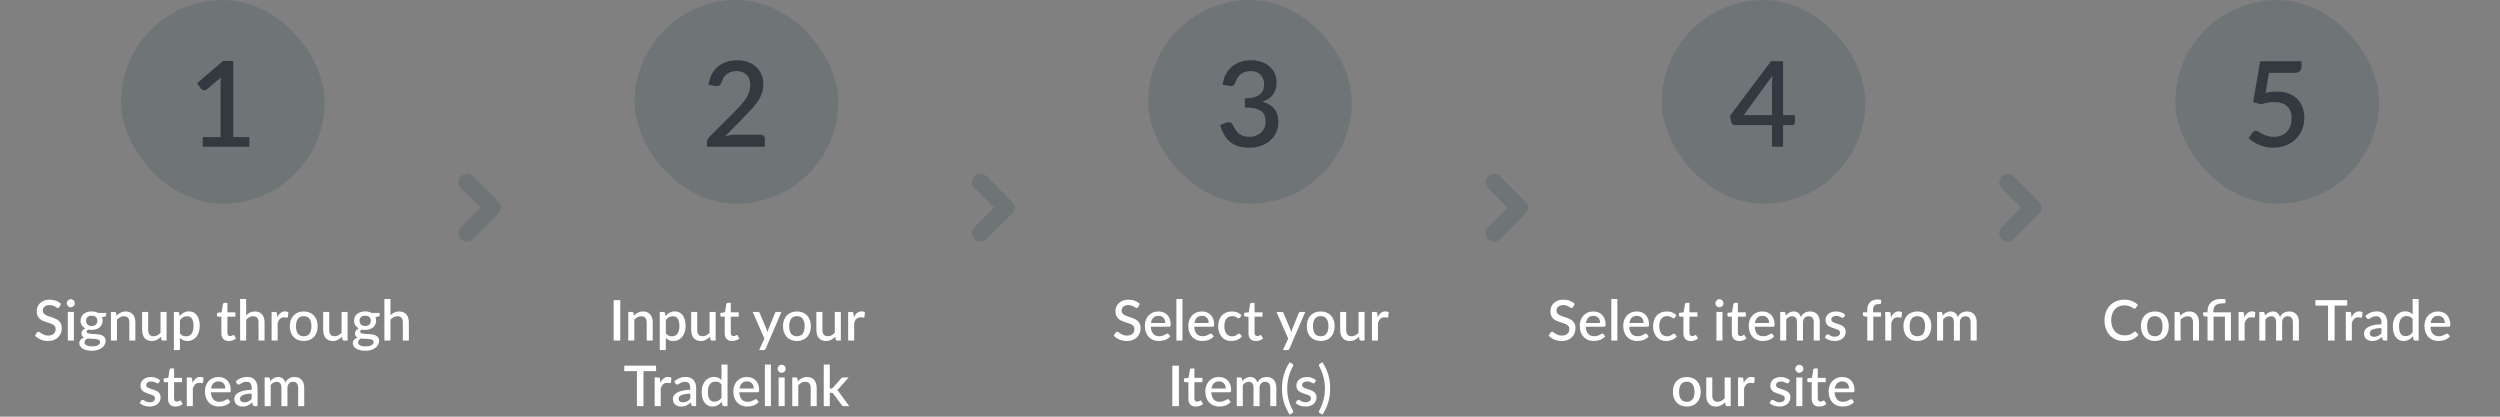 <svg width="534" height="89" viewBox="0 0 534 89" fill="none" xmlns="http://www.w3.org/2000/svg">
<rect x="0" y="0" width="534" height="89" fill="#808080" stroke="none"/>
<rect x="25.84" width="43.518" height="43.518" rx="21.759" fill="#6F7577"/>
<path d="M53.27 29.277V31.346H43.306V29.277H47.114V17.828C47.114 17.422 47.126 17.007 47.152 16.584L44.22 19.059C44.093 19.161 43.962 19.228 43.826 19.262C43.699 19.288 43.577 19.288 43.458 19.262C43.348 19.237 43.247 19.199 43.154 19.148C43.069 19.089 43.001 19.025 42.95 18.958L42.1 17.765L47.609 13.03H49.83V29.277H53.27Z" fill="#333A3F"/>
<path d="M12.688 65.58C12.645 65.652 12.598 65.706 12.55 65.742C12.502 65.774 12.443 65.79 12.37 65.79C12.294 65.79 12.209 65.758 12.113 65.694C12.021 65.63 11.905 65.56 11.764 65.484C11.629 65.404 11.466 65.332 11.278 65.268C11.091 65.2 10.867 65.166 10.607 65.166C10.367 65.166 10.155 65.196 9.97 65.256C9.79 65.316 9.639 65.4 9.514 65.508C9.39 65.616 9.296 65.744 9.232 65.892C9.172 66.036 9.143 66.194 9.143 66.366C9.143 66.586 9.2 66.77 9.316 66.918C9.432 67.062 9.585 67.186 9.773 67.29C9.964 67.394 10.182 67.486 10.427 67.566C10.671 67.642 10.918 67.724 11.171 67.812C11.427 67.9 11.677 68 11.921 68.112C12.165 68.224 12.38 68.366 12.569 68.538C12.761 68.71 12.915 68.92 13.03 69.168C13.146 69.416 13.204 69.718 13.204 70.074C13.204 70.458 13.139 70.818 13.007 71.154C12.874 71.49 12.682 71.784 12.431 72.036C12.182 72.284 11.874 72.48 11.507 72.624C11.143 72.768 10.726 72.84 10.258 72.84C9.982 72.84 9.713 72.812 9.448 72.756C9.188 72.704 8.938 72.63 8.698 72.534C8.463 72.434 8.241 72.314 8.033 72.174C7.824 72.034 7.638 71.878 7.474 71.706L7.883 71.034C7.918 70.978 7.965 70.934 8.021 70.902C8.076 70.87 8.139 70.854 8.207 70.854C8.299 70.854 8.4 70.898 8.512 70.986C8.624 71.07 8.758 71.164 8.915 71.268C9.075 71.368 9.267 71.462 9.491 71.55C9.714 71.634 9.982 71.676 10.294 71.676C10.803 71.676 11.194 71.552 11.47 71.304C11.751 71.056 11.89 70.714 11.89 70.278C11.89 70.034 11.832 69.836 11.716 69.684C11.601 69.528 11.447 69.398 11.255 69.294C11.066 69.19 10.851 69.102 10.607 69.03C10.363 68.958 10.114 68.882 9.863 68.802C9.611 68.718 9.363 68.622 9.118 68.514C8.874 68.402 8.656 68.258 8.464 68.082C8.277 67.902 8.124 67.682 8.008 67.422C7.893 67.158 7.835 66.83 7.835 66.438C7.835 66.126 7.894 65.824 8.014 65.532C8.139 65.24 8.316 64.982 8.549 64.758C8.784 64.53 9.075 64.348 9.418 64.212C9.762 64.076 10.155 64.008 10.595 64.008C11.091 64.008 11.544 64.086 11.957 64.242C12.373 64.398 12.73 64.62 13.03 64.908L12.688 65.58ZM15.778 66.624V72.744H14.488V66.624H15.778ZM15.994 64.776C15.994 64.892 15.97 65.002 15.922 65.106C15.878 65.21 15.816 65.302 15.736 65.382C15.656 65.458 15.562 65.52 15.454 65.568C15.35 65.612 15.238 65.634 15.118 65.634C15.002 65.634 14.892 65.612 14.788 65.568C14.688 65.52 14.6 65.458 14.524 65.382C14.448 65.302 14.386 65.21 14.338 65.106C14.294 65.002 14.272 64.892 14.272 64.776C14.272 64.656 14.294 64.544 14.338 64.44C14.386 64.336 14.448 64.246 14.524 64.17C14.6 64.09 14.688 64.028 14.788 63.984C14.892 63.936 15.002 63.912 15.118 63.912C15.238 63.912 15.35 63.936 15.454 63.984C15.562 64.028 15.656 64.09 15.736 64.17C15.816 64.246 15.878 64.336 15.922 64.44C15.97 64.544 15.994 64.656 15.994 64.776ZM19.583 69.63C19.983 69.63 20.283 69.528 20.483 69.324C20.683 69.12 20.783 68.854 20.783 68.526C20.783 68.19 20.683 67.924 20.483 67.728C20.283 67.532 19.983 67.434 19.583 67.434C19.187 67.434 18.887 67.532 18.683 67.728C18.483 67.924 18.383 68.19 18.383 68.526C18.383 68.686 18.409 68.834 18.461 68.97C18.513 69.106 18.589 69.224 18.689 69.324C18.789 69.42 18.913 69.496 19.061 69.552C19.213 69.604 19.387 69.63 19.583 69.63ZM21.377 73.044C21.377 72.908 21.337 72.8 21.257 72.72C21.181 72.636 21.077 72.572 20.945 72.528C20.813 72.48 20.659 72.446 20.483 72.426C20.307 72.402 20.119 72.386 19.919 72.378C19.723 72.366 19.521 72.356 19.313 72.348C19.109 72.336 18.911 72.316 18.719 72.288C18.527 72.388 18.369 72.508 18.245 72.648C18.125 72.788 18.065 72.95 18.065 73.134C18.065 73.254 18.095 73.366 18.155 73.47C18.219 73.574 18.315 73.664 18.443 73.74C18.575 73.816 18.741 73.876 18.941 73.92C19.145 73.964 19.389 73.986 19.673 73.986C20.241 73.986 20.667 73.898 20.951 73.722C21.235 73.546 21.377 73.32 21.377 73.044ZM22.673 66.846V67.326C22.673 67.486 22.577 67.584 22.385 67.62L21.773 67.722C21.877 67.954 21.929 68.212 21.929 68.496C21.929 68.796 21.869 69.068 21.749 69.312C21.633 69.556 21.471 69.764 21.263 69.936C21.055 70.108 20.807 70.24 20.519 70.332C20.231 70.424 19.919 70.47 19.583 70.47C19.455 70.47 19.329 70.464 19.205 70.452C19.085 70.436 18.967 70.416 18.851 70.392C18.735 70.46 18.649 70.532 18.593 70.608C18.537 70.684 18.509 70.762 18.509 70.842C18.509 70.974 18.567 71.072 18.683 71.136C18.799 71.2 18.951 71.246 19.139 71.274C19.331 71.302 19.549 71.32 19.793 71.328C20.037 71.336 20.285 71.35 20.537 71.37C20.789 71.39 21.037 71.424 21.281 71.472C21.525 71.516 21.741 71.592 21.929 71.7C22.121 71.804 22.275 71.946 22.391 72.126C22.507 72.306 22.565 72.54 22.565 72.828C22.565 73.092 22.499 73.35 22.367 73.602C22.235 73.854 22.043 74.078 21.791 74.274C21.543 74.47 21.239 74.626 20.879 74.742C20.519 74.862 20.109 74.922 19.649 74.922C19.193 74.922 18.795 74.878 18.455 74.79C18.119 74.702 17.837 74.582 17.609 74.43C17.385 74.282 17.217 74.11 17.105 73.914C16.997 73.718 16.943 73.514 16.943 73.302C16.943 73.014 17.033 72.768 17.213 72.564C17.397 72.36 17.645 72.2 17.957 72.084C17.789 72.004 17.653 71.894 17.549 71.754C17.449 71.614 17.399 71.43 17.399 71.202C17.399 71.022 17.465 70.834 17.597 70.638C17.729 70.442 17.927 70.276 18.191 70.14C17.887 69.972 17.647 69.75 17.471 69.474C17.295 69.194 17.207 68.868 17.207 68.496C17.207 68.192 17.265 67.918 17.381 67.674C17.501 67.43 17.667 67.222 17.879 67.05C18.091 66.878 18.341 66.746 18.629 66.654C18.921 66.562 19.239 66.516 19.583 66.516C20.111 66.516 20.571 66.626 20.963 66.846H22.673ZM24.898 67.434C25.03 67.298 25.166 67.176 25.306 67.068C25.45 66.956 25.602 66.86 25.762 66.78C25.922 66.7 26.092 66.638 26.272 66.594C26.452 66.55 26.648 66.528 26.86 66.528C27.196 66.528 27.49 66.584 27.742 66.696C27.998 66.808 28.212 66.966 28.384 67.17C28.56 67.374 28.692 67.62 28.78 67.908C28.868 68.192 28.912 68.506 28.912 68.85V72.744H27.628V68.85C27.628 68.438 27.532 68.118 27.34 67.89C27.152 67.662 26.864 67.548 26.476 67.548C26.188 67.548 25.92 67.614 25.672 67.746C25.428 67.878 25.198 68.058 24.982 68.286V72.744H23.692V66.624H24.472C24.648 66.624 24.76 66.706 24.808 66.87L24.898 67.434ZM35.579 66.624V72.744H34.799C34.627 72.744 34.517 72.662 34.469 72.498L34.373 71.928C34.245 72.064 34.109 72.188 33.965 72.3C33.825 72.412 33.675 72.508 33.515 72.588C33.355 72.668 33.183 72.73 32.999 72.774C32.819 72.818 32.625 72.84 32.417 72.84C32.081 72.84 31.785 72.784 31.529 72.672C31.273 72.56 31.057 72.402 30.881 72.198C30.709 71.994 30.579 71.75 30.491 71.466C30.403 71.178 30.359 70.862 30.359 70.518V66.624H31.649V70.518C31.649 70.93 31.743 71.25 31.931 71.478C32.123 71.706 32.413 71.82 32.801 71.82C33.085 71.82 33.349 71.756 33.593 71.628C33.841 71.496 34.073 71.316 34.289 71.088V66.624H35.579ZM38.435 71.208C38.615 71.44 38.811 71.604 39.023 71.7C39.239 71.792 39.477 71.838 39.737 71.838C40.241 71.838 40.633 71.654 40.913 71.286C41.197 70.918 41.339 70.37 41.339 69.642C41.339 69.266 41.307 68.946 41.243 68.682C41.179 68.414 41.087 68.196 40.967 68.028C40.847 67.86 40.701 67.738 40.529 67.662C40.357 67.586 40.163 67.548 39.947 67.548C39.619 67.548 39.335 67.62 39.095 67.764C38.859 67.904 38.639 68.106 38.435 68.37V71.208ZM38.369 67.512C38.625 67.212 38.915 66.97 39.239 66.786C39.567 66.602 39.947 66.51 40.379 66.51C40.723 66.51 41.035 66.58 41.315 66.72C41.595 66.856 41.835 67.056 42.035 67.32C42.235 67.584 42.389 67.912 42.497 68.304C42.609 68.692 42.665 69.138 42.665 69.642C42.665 70.094 42.603 70.516 42.479 70.908C42.359 71.296 42.185 71.634 41.957 71.922C41.729 72.206 41.453 72.43 41.129 72.594C40.805 72.754 40.439 72.834 40.031 72.834C39.671 72.834 39.365 72.776 39.113 72.66C38.865 72.544 38.639 72.384 38.435 72.18V74.778H37.145V66.624H37.925C38.101 66.624 38.213 66.706 38.261 66.87L38.369 67.512ZM48.869 72.84C48.361 72.84 47.969 72.698 47.693 72.414C47.421 72.126 47.285 71.722 47.285 71.202V67.638H46.613C46.541 67.638 46.479 67.616 46.427 67.572C46.375 67.524 46.349 67.454 46.349 67.362V66.84L47.339 66.696L47.621 64.926C47.641 64.858 47.675 64.804 47.723 64.764C47.771 64.72 47.835 64.698 47.915 64.698H48.575V66.708H50.273V67.638H48.575V71.112C48.575 71.332 48.629 71.5 48.737 71.616C48.845 71.732 48.989 71.79 49.169 71.79C49.269 71.79 49.355 71.778 49.427 71.754C49.499 71.726 49.561 71.698 49.613 71.67C49.665 71.638 49.709 71.61 49.745 71.586C49.785 71.558 49.823 71.544 49.859 71.544C49.931 71.544 49.989 71.584 50.033 71.664L50.417 72.294C50.217 72.47 49.981 72.606 49.709 72.702C49.437 72.794 49.157 72.84 48.869 72.84ZM52.58 67.35C52.832 67.102 53.108 66.904 53.408 66.756C53.708 66.604 54.058 66.528 54.458 66.528C54.794 66.528 55.088 66.584 55.34 66.696C55.596 66.808 55.81 66.966 55.982 67.17C56.158 67.374 56.29 67.62 56.378 67.908C56.466 68.192 56.51 68.506 56.51 68.85V72.744H55.226V68.85C55.226 68.438 55.13 68.118 54.938 67.89C54.75 67.662 54.462 67.548 54.074 67.548C53.786 67.548 53.518 67.614 53.27 67.746C53.026 67.878 52.796 68.058 52.58 68.286V72.744H51.29V63.864H52.58V67.35ZM59.234 67.758C59.426 67.37 59.658 67.066 59.93 66.846C60.202 66.622 60.528 66.51 60.908 66.51C61.04 66.51 61.164 66.526 61.28 66.558C61.396 66.586 61.5 66.63 61.592 66.69L61.502 67.662C61.486 67.73 61.46 67.778 61.424 67.806C61.392 67.83 61.348 67.842 61.292 67.842C61.232 67.842 61.146 67.832 61.034 67.812C60.922 67.788 60.804 67.776 60.68 67.776C60.5 67.776 60.34 67.802 60.2 67.854C60.064 67.906 59.94 67.982 59.828 68.082C59.72 68.182 59.624 68.304 59.54 68.448C59.456 68.592 59.378 68.756 59.306 68.94V72.744H58.016V66.624H58.766C58.902 66.624 58.996 66.65 59.048 66.702C59.1 66.75 59.136 66.836 59.156 66.96L59.234 67.758ZM64.881 66.528C65.333 66.528 65.741 66.602 66.105 66.75C66.473 66.898 66.785 67.108 67.041 67.38C67.301 67.652 67.501 67.982 67.641 68.37C67.781 68.758 67.851 69.194 67.851 69.678C67.851 70.162 67.781 70.598 67.641 70.986C67.501 71.374 67.301 71.706 67.041 71.982C66.785 72.254 66.473 72.464 66.105 72.612C65.741 72.76 65.333 72.834 64.881 72.834C64.425 72.834 64.013 72.76 63.645 72.612C63.281 72.464 62.969 72.254 62.709 71.982C62.449 71.706 62.249 71.374 62.109 70.986C61.969 70.598 61.899 70.162 61.899 69.678C61.899 69.194 61.969 68.758 62.109 68.37C62.249 67.982 62.449 67.652 62.709 67.38C62.969 67.108 63.281 66.898 63.645 66.75C64.013 66.602 64.425 66.528 64.881 66.528ZM64.881 71.826C65.433 71.826 65.843 71.642 66.111 71.274C66.383 70.902 66.519 70.372 66.519 69.684C66.519 68.996 66.383 68.466 66.111 68.094C65.843 67.718 65.433 67.53 64.881 67.53C64.321 67.53 63.905 67.718 63.633 68.094C63.361 68.466 63.225 68.996 63.225 69.684C63.225 70.372 63.361 70.902 63.633 71.274C63.905 71.642 64.321 71.826 64.881 71.826ZM74.251 66.624V72.744H73.471C73.299 72.744 73.189 72.662 73.141 72.498L73.045 71.928C72.917 72.064 72.781 72.188 72.637 72.3C72.497 72.412 72.347 72.508 72.187 72.588C72.027 72.668 71.855 72.73 71.671 72.774C71.491 72.818 71.297 72.84 71.089 72.84C70.753 72.84 70.457 72.784 70.201 72.672C69.945 72.56 69.729 72.402 69.553 72.198C69.381 71.994 69.251 71.75 69.163 71.466C69.075 71.178 69.031 70.862 69.031 70.518V66.624H70.321V70.518C70.321 70.93 70.415 71.25 70.603 71.478C70.795 71.706 71.085 71.82 71.473 71.82C71.757 71.82 72.021 71.756 72.265 71.628C72.513 71.496 72.745 71.316 72.961 71.088V66.624H74.251ZM78.001 69.63C78.401 69.63 78.701 69.528 78.901 69.324C79.101 69.12 79.201 68.854 79.201 68.526C79.201 68.19 79.101 67.924 78.901 67.728C78.701 67.532 78.401 67.434 78.001 67.434C77.605 67.434 77.305 67.532 77.101 67.728C76.901 67.924 76.801 68.19 76.801 68.526C76.801 68.686 76.827 68.834 76.879 68.97C76.931 69.106 77.007 69.224 77.107 69.324C77.207 69.42 77.331 69.496 77.479 69.552C77.631 69.604 77.805 69.63 78.001 69.63ZM79.795 73.044C79.795 72.908 79.755 72.8 79.675 72.72C79.599 72.636 79.495 72.572 79.363 72.528C79.231 72.48 79.077 72.446 78.901 72.426C78.725 72.402 78.537 72.386 78.337 72.378C78.141 72.366 77.939 72.356 77.731 72.348C77.527 72.336 77.329 72.316 77.137 72.288C76.945 72.388 76.787 72.508 76.663 72.648C76.543 72.788 76.483 72.95 76.483 73.134C76.483 73.254 76.513 73.366 76.573 73.47C76.637 73.574 76.733 73.664 76.861 73.74C76.993 73.816 77.159 73.876 77.359 73.92C77.563 73.964 77.807 73.986 78.091 73.986C78.659 73.986 79.085 73.898 79.369 73.722C79.653 73.546 79.795 73.32 79.795 73.044ZM81.091 66.846V67.326C81.091 67.486 80.995 67.584 80.803 67.62L80.191 67.722C80.295 67.954 80.347 68.212 80.347 68.496C80.347 68.796 80.287 69.068 80.167 69.312C80.051 69.556 79.889 69.764 79.681 69.936C79.473 70.108 79.225 70.24 78.937 70.332C78.649 70.424 78.337 70.47 78.001 70.47C77.873 70.47 77.747 70.464 77.623 70.452C77.503 70.436 77.385 70.416 77.269 70.392C77.153 70.46 77.067 70.532 77.011 70.608C76.955 70.684 76.927 70.762 76.927 70.842C76.927 70.974 76.985 71.072 77.101 71.136C77.217 71.2 77.369 71.246 77.557 71.274C77.749 71.302 77.967 71.32 78.211 71.328C78.455 71.336 78.703 71.35 78.955 71.37C79.207 71.39 79.455 71.424 79.699 71.472C79.943 71.516 80.159 71.592 80.347 71.7C80.539 71.804 80.693 71.946 80.809 72.126C80.925 72.306 80.983 72.54 80.983 72.828C80.983 73.092 80.917 73.35 80.785 73.602C80.653 73.854 80.461 74.078 80.209 74.274C79.961 74.47 79.657 74.626 79.297 74.742C78.937 74.862 78.527 74.922 78.067 74.922C77.611 74.922 77.213 74.878 76.873 74.79C76.537 74.702 76.255 74.582 76.027 74.43C75.803 74.282 75.635 74.11 75.523 73.914C75.415 73.718 75.361 73.514 75.361 73.302C75.361 73.014 75.451 72.768 75.631 72.564C75.815 72.36 76.063 72.2 76.375 72.084C76.207 72.004 76.071 71.894 75.967 71.754C75.867 71.614 75.817 71.43 75.817 71.202C75.817 71.022 75.883 70.834 76.015 70.638C76.147 70.442 76.345 70.276 76.609 70.14C76.305 69.972 76.065 69.75 75.889 69.474C75.713 69.194 75.625 68.868 75.625 68.496C75.625 68.192 75.683 67.918 75.799 67.674C75.919 67.43 76.085 67.222 76.297 67.05C76.509 66.878 76.759 66.746 77.047 66.654C77.339 66.562 77.657 66.516 78.001 66.516C78.529 66.516 78.989 66.626 79.381 66.846H81.091ZM83.4 67.35C83.652 67.102 83.928 66.904 84.228 66.756C84.528 66.604 84.878 66.528 85.278 66.528C85.614 66.528 85.908 66.584 86.16 66.696C86.416 66.808 86.63 66.966 86.802 67.17C86.978 67.374 87.11 67.62 87.198 67.908C87.286 68.192 87.33 68.506 87.33 68.85V72.744H86.046V68.85C86.046 68.438 85.95 68.118 85.758 67.89C85.57 67.662 85.282 67.548 84.894 67.548C84.606 67.548 84.338 67.614 84.09 67.746C83.846 67.878 83.616 68.058 83.4 68.286V72.744H82.11V63.864H83.4V67.35ZM33.932 81.734C33.9 81.79 33.864 81.83 33.824 81.854C33.784 81.878 33.734 81.89 33.674 81.89C33.606 81.89 33.532 81.87 33.452 81.83C33.372 81.786 33.278 81.738 33.17 81.686C33.062 81.634 32.934 81.588 32.786 81.548C32.642 81.504 32.472 81.482 32.276 81.482C32.116 81.482 31.97 81.502 31.838 81.542C31.71 81.578 31.6 81.632 31.508 81.704C31.42 81.772 31.352 81.854 31.304 81.95C31.256 82.042 31.232 82.142 31.232 82.25C31.232 82.394 31.276 82.514 31.364 82.61C31.452 82.706 31.568 82.79 31.712 82.862C31.856 82.93 32.02 82.992 32.204 83.048C32.388 83.104 32.576 83.164 32.768 83.228C32.96 83.292 33.148 83.366 33.332 83.45C33.516 83.534 33.68 83.638 33.824 83.762C33.968 83.882 34.084 84.03 34.172 84.206C34.26 84.378 34.304 84.588 34.304 84.836C34.304 85.124 34.252 85.39 34.148 85.634C34.044 85.878 33.892 86.09 33.692 86.27C33.492 86.45 33.242 86.59 32.942 86.69C32.646 86.79 32.306 86.84 31.922 86.84C31.71 86.84 31.504 86.82 31.304 86.78C31.108 86.744 30.92 86.694 30.74 86.63C30.564 86.562 30.398 86.482 30.242 86.39C30.09 86.298 29.954 86.198 29.834 86.09L30.134 85.598C30.17 85.538 30.214 85.492 30.266 85.46C30.322 85.424 30.39 85.406 30.47 85.406C30.554 85.406 30.636 85.434 30.716 85.49C30.8 85.542 30.896 85.6 31.004 85.664C31.116 85.728 31.25 85.788 31.406 85.844C31.562 85.896 31.756 85.922 31.988 85.922C32.18 85.922 32.346 85.9 32.486 85.856C32.626 85.808 32.742 85.744 32.834 85.664C32.926 85.584 32.994 85.494 33.038 85.394C33.082 85.29 33.104 85.18 33.104 85.064C33.104 84.908 33.06 84.78 32.972 84.68C32.884 84.58 32.766 84.494 32.618 84.422C32.474 84.35 32.308 84.286 32.12 84.23C31.936 84.174 31.748 84.114 31.556 84.05C31.364 83.986 31.174 83.912 30.986 83.828C30.802 83.744 30.636 83.638 30.488 83.51C30.344 83.378 30.228 83.22 30.14 83.036C30.052 82.848 30.008 82.62 30.008 82.352C30.008 82.108 30.056 81.876 30.152 81.656C30.252 81.436 30.396 81.242 30.584 81.074C30.776 80.906 31.01 80.774 31.286 80.678C31.566 80.578 31.888 80.528 32.252 80.528C32.664 80.528 33.038 80.594 33.374 80.726C33.71 80.858 33.992 81.038 34.22 81.266L33.932 81.734ZM37.478 86.84C36.97 86.84 36.578 86.698 36.302 86.414C36.03 86.126 35.894 85.722 35.894 85.202V81.638H35.222C35.15 81.638 35.088 81.616 35.036 81.572C34.984 81.524 34.958 81.454 34.958 81.362V80.84L35.948 80.696L36.23 78.926C36.25 78.858 36.284 78.804 36.332 78.764C36.38 78.72 36.444 78.698 36.524 78.698H37.184V80.708H38.882V81.638H37.184V85.112C37.184 85.332 37.238 85.5 37.346 85.616C37.454 85.732 37.598 85.79 37.778 85.79C37.878 85.79 37.964 85.778 38.036 85.754C38.108 85.726 38.17 85.698 38.222 85.67C38.274 85.638 38.318 85.61 38.354 85.586C38.394 85.558 38.432 85.544 38.468 85.544C38.54 85.544 38.598 85.584 38.642 85.664L39.026 86.294C38.826 86.47 38.59 86.606 38.318 86.702C38.046 86.794 37.766 86.84 37.478 86.84ZM41.117 81.758C41.309 81.37 41.541 81.066 41.813 80.846C42.085 80.622 42.411 80.51 42.791 80.51C42.923 80.51 43.047 80.526 43.163 80.558C43.279 80.586 43.383 80.63 43.475 80.69L43.385 81.662C43.369 81.73 43.343 81.778 43.307 81.806C43.275 81.83 43.231 81.842 43.175 81.842C43.115 81.842 43.029 81.832 42.917 81.812C42.805 81.788 42.687 81.776 42.563 81.776C42.383 81.776 42.223 81.802 42.083 81.854C41.947 81.906 41.823 81.982 41.711 82.082C41.603 82.182 41.507 82.304 41.423 82.448C41.339 82.592 41.261 82.756 41.189 82.94V86.744H39.899V80.624H40.649C40.785 80.624 40.879 80.65 40.931 80.702C40.983 80.75 41.019 80.836 41.039 80.96L41.117 81.758ZM48.132 82.994C48.132 82.778 48.1 82.578 48.036 82.394C47.976 82.206 47.886 82.044 47.766 81.908C47.646 81.768 47.496 81.66 47.316 81.584C47.14 81.504 46.936 81.464 46.704 81.464C46.236 81.464 45.868 81.598 45.6 81.866C45.332 82.134 45.162 82.51 45.09 82.994H48.132ZM45.054 83.786C45.07 84.134 45.124 84.436 45.216 84.692C45.308 84.944 45.43 85.154 45.582 85.322C45.738 85.49 45.922 85.616 46.134 85.7C46.35 85.78 46.59 85.82 46.854 85.82C47.106 85.82 47.324 85.792 47.508 85.736C47.692 85.676 47.852 85.612 47.988 85.544C48.124 85.472 48.24 85.408 48.336 85.352C48.432 85.292 48.52 85.262 48.6 85.262C48.704 85.262 48.784 85.302 48.84 85.382L49.206 85.856C49.054 86.036 48.882 86.188 48.69 86.312C48.498 86.436 48.294 86.538 48.078 86.618C47.862 86.694 47.64 86.748 47.412 86.78C47.184 86.816 46.962 86.834 46.746 86.834C46.322 86.834 45.928 86.764 45.564 86.624C45.204 86.48 44.89 86.27 44.622 85.994C44.358 85.718 44.15 85.376 43.998 84.968C43.85 84.56 43.776 84.09 43.776 83.558C43.776 83.134 43.842 82.738 43.974 82.37C44.11 82.002 44.302 81.682 44.55 81.41C44.802 81.138 45.106 80.924 45.462 80.768C45.822 80.608 46.228 80.528 46.68 80.528C47.056 80.528 47.404 80.59 47.724 80.714C48.044 80.834 48.32 81.012 48.552 81.248C48.784 81.484 48.964 81.774 49.092 82.118C49.224 82.458 49.29 82.846 49.29 83.282C49.29 83.482 49.268 83.616 49.224 83.684C49.18 83.752 49.1 83.786 48.984 83.786H45.054ZM53.763 84.068C53.303 84.084 52.915 84.122 52.599 84.182C52.283 84.238 52.027 84.312 51.831 84.404C51.635 84.492 51.493 84.598 51.405 84.722C51.321 84.846 51.279 84.982 51.279 85.13C51.279 85.274 51.301 85.398 51.345 85.502C51.393 85.602 51.457 85.686 51.537 85.754C51.621 85.818 51.717 85.866 51.825 85.898C51.937 85.926 52.059 85.94 52.191 85.94C52.527 85.94 52.815 85.878 53.055 85.754C53.299 85.626 53.535 85.442 53.763 85.202V84.068ZM50.343 81.476C51.035 80.832 51.859 80.51 52.815 80.51C53.167 80.51 53.479 80.568 53.751 80.684C54.027 80.796 54.257 80.956 54.441 81.164C54.629 81.372 54.771 81.62 54.867 81.908C54.967 82.192 55.017 82.508 55.017 82.856V86.744H54.441C54.317 86.744 54.223 86.726 54.159 86.69C54.095 86.65 54.041 86.572 53.997 86.456L53.871 85.958C53.715 86.098 53.561 86.224 53.409 86.336C53.257 86.444 53.099 86.536 52.935 86.612C52.775 86.688 52.601 86.744 52.413 86.78C52.229 86.82 52.025 86.84 51.801 86.84C51.553 86.84 51.321 86.806 51.105 86.738C50.893 86.67 50.709 86.568 50.553 86.432C50.397 86.292 50.273 86.12 50.181 85.916C50.093 85.712 50.049 85.472 50.049 85.196C50.049 84.96 50.111 84.73 50.235 84.506C50.363 84.282 50.571 84.082 50.859 83.906C51.151 83.726 51.533 83.578 52.005 83.462C52.481 83.346 53.067 83.28 53.763 83.264V82.856C53.763 82.416 53.669 82.088 53.481 81.872C53.293 81.656 53.017 81.548 52.653 81.548C52.405 81.548 52.197 81.58 52.029 81.644C51.861 81.704 51.715 81.77 51.591 81.842C51.467 81.914 51.357 81.982 51.261 82.046C51.165 82.106 51.063 82.136 50.955 82.136C50.867 82.136 50.791 82.114 50.727 82.07C50.667 82.022 50.617 81.964 50.577 81.896L50.343 81.476ZM56.528 86.744V80.624H57.308C57.484 80.624 57.596 80.706 57.644 80.87L57.728 81.404C57.84 81.276 57.956 81.16 58.076 81.056C58.196 80.948 58.324 80.856 58.46 80.78C58.6 80.7 58.748 80.638 58.904 80.594C59.064 80.55 59.236 80.528 59.42 80.528C59.616 80.528 59.796 80.556 59.96 80.612C60.124 80.668 60.268 80.748 60.392 80.852C60.52 80.956 60.63 81.082 60.722 81.23C60.814 81.378 60.89 81.544 60.95 81.728C61.042 81.516 61.158 81.334 61.298 81.182C61.438 81.03 61.594 80.906 61.766 80.81C61.938 80.714 62.12 80.644 62.312 80.6C62.508 80.552 62.706 80.528 62.906 80.528C63.234 80.528 63.526 80.58 63.782 80.684C64.042 80.788 64.26 80.94 64.436 81.14C64.616 81.336 64.752 81.578 64.844 81.866C64.936 82.154 64.982 82.482 64.982 82.85V86.744H63.692V82.85C63.692 82.418 63.598 82.094 63.41 81.878C63.226 81.658 62.952 81.548 62.588 81.548C62.424 81.548 62.27 81.576 62.126 81.632C61.982 81.688 61.856 81.77 61.748 81.878C61.64 81.986 61.554 82.122 61.49 82.286C61.43 82.446 61.4 82.634 61.4 82.85V86.744H60.11V82.85C60.11 82.402 60.02 82.074 59.84 81.866C59.66 81.654 59.396 81.548 59.048 81.548C58.808 81.548 58.586 81.61 58.382 81.734C58.178 81.854 57.99 82.02 57.818 82.232V86.744H56.528Z" fill="white"/>
<path d="M99.728 49.811L105.168 44.371L99.728 38.932" stroke="#6F7577" stroke-width="3.626" stroke-linecap="round" stroke-linejoin="round"/>
<rect x="135.543" width="43.518" height="43.518" rx="21.759" fill="#6F7577"/>
<path d="M162.427 28.769C162.723 28.769 162.956 28.858 163.125 29.036C163.294 29.205 163.379 29.425 163.379 29.696V31.346H151.016V30.419C151.016 30.233 151.054 30.038 151.13 29.835C151.207 29.632 151.329 29.446 151.498 29.277L157.185 23.578C157.667 23.095 158.094 22.634 158.467 22.194C158.848 21.754 159.169 21.314 159.431 20.874C159.702 20.434 159.905 19.99 160.041 19.541C160.185 19.085 160.256 18.607 160.256 18.107C160.256 17.625 160.18 17.202 160.028 16.838C159.884 16.466 159.681 16.161 159.419 15.924C159.165 15.679 158.856 15.497 158.492 15.378C158.137 15.251 157.743 15.188 157.312 15.188C156.897 15.188 156.512 15.247 156.157 15.366C155.81 15.484 155.497 15.649 155.217 15.861C154.947 16.072 154.718 16.326 154.532 16.622C154.354 16.91 154.223 17.227 154.139 17.574C154.012 17.921 153.847 18.154 153.644 18.272C153.449 18.391 153.161 18.416 152.78 18.348L151.346 18.095C151.473 17.231 151.71 16.474 152.057 15.822C152.412 15.171 152.857 14.629 153.39 14.198C153.923 13.758 154.532 13.428 155.217 13.208C155.911 12.979 156.66 12.865 157.464 12.865C158.276 12.865 159.021 12.988 159.698 13.233C160.383 13.47 160.971 13.813 161.462 14.261C161.961 14.701 162.351 15.239 162.63 15.873C162.909 16.508 163.049 17.223 163.049 18.018C163.049 18.695 162.947 19.322 162.744 19.897C162.55 20.472 162.283 21.022 161.945 21.547C161.606 22.072 161.208 22.584 160.751 23.083C160.303 23.573 159.829 24.073 159.33 24.581L154.913 29.099C155.277 28.998 155.641 28.917 156.004 28.858C156.377 28.799 156.728 28.769 157.058 28.769H162.427Z" fill="#333A3F"/>
<path d="M132.485 72.744H131.075V64.104H132.485V72.744ZM135.404 67.434C135.536 67.298 135.672 67.176 135.812 67.068C135.956 66.956 136.108 66.86 136.268 66.78C136.428 66.7 136.598 66.638 136.778 66.594C136.958 66.55 137.154 66.528 137.366 66.528C137.702 66.528 137.996 66.584 138.248 66.696C138.504 66.808 138.718 66.966 138.89 67.17C139.066 67.374 139.198 67.62 139.286 67.908C139.374 68.192 139.418 68.506 139.418 68.85V72.744H138.134V68.85C138.134 68.438 138.038 68.118 137.846 67.89C137.658 67.662 137.37 67.548 136.982 67.548C136.694 67.548 136.426 67.614 136.178 67.746C135.934 67.878 135.704 68.058 135.488 68.286V72.744H134.198V66.624H134.978C135.154 66.624 135.266 66.706 135.314 66.87L135.404 67.434ZM142.215 71.208C142.395 71.44 142.591 71.604 142.803 71.7C143.019 71.792 143.257 71.838 143.517 71.838C144.021 71.838 144.413 71.654 144.693 71.286C144.977 70.918 145.119 70.37 145.119 69.642C145.119 69.266 145.087 68.946 145.023 68.682C144.959 68.414 144.867 68.196 144.747 68.028C144.627 67.86 144.481 67.738 144.309 67.662C144.137 67.586 143.943 67.548 143.727 67.548C143.399 67.548 143.115 67.62 142.875 67.764C142.639 67.904 142.419 68.106 142.215 68.37V71.208ZM142.149 67.512C142.405 67.212 142.695 66.97 143.019 66.786C143.347 66.602 143.727 66.51 144.159 66.51C144.503 66.51 144.815 66.58 145.095 66.72C145.375 66.856 145.615 67.056 145.815 67.32C146.015 67.584 146.169 67.912 146.277 68.304C146.389 68.692 146.445 69.138 146.445 69.642C146.445 70.094 146.383 70.516 146.259 70.908C146.139 71.296 145.965 71.634 145.737 71.922C145.509 72.206 145.233 72.43 144.909 72.594C144.585 72.754 144.219 72.834 143.811 72.834C143.451 72.834 143.145 72.776 142.893 72.66C142.645 72.544 142.419 72.384 142.215 72.18V74.778H140.925V66.624H141.705C141.881 66.624 141.993 66.706 142.041 66.87L142.149 67.512ZM152.858 66.624V72.744H152.078C151.906 72.744 151.796 72.662 151.748 72.498L151.652 71.928C151.524 72.064 151.388 72.188 151.244 72.3C151.104 72.412 150.954 72.508 150.794 72.588C150.634 72.668 150.462 72.73 150.278 72.774C150.098 72.818 149.904 72.84 149.696 72.84C149.36 72.84 149.064 72.784 148.808 72.672C148.552 72.56 148.336 72.402 148.16 72.198C147.988 71.994 147.858 71.75 147.77 71.466C147.682 71.178 147.638 70.862 147.638 70.518V66.624H148.928V70.518C148.928 70.93 149.022 71.25 149.21 71.478C149.402 71.706 149.692 71.82 150.08 71.82C150.364 71.82 150.628 71.756 150.872 71.628C151.12 71.496 151.352 71.316 151.568 71.088V66.624H152.858ZM156.387 72.84C155.879 72.84 155.487 72.698 155.211 72.414C154.939 72.126 154.803 71.722 154.803 71.202V67.638H154.131C154.059 67.638 153.997 67.616 153.945 67.572C153.893 67.524 153.867 67.454 153.867 67.362V66.84L154.857 66.696L155.139 64.926C155.159 64.858 155.193 64.804 155.241 64.764C155.289 64.72 155.353 64.698 155.433 64.698H156.093V66.708H157.791V67.638H156.093V71.112C156.093 71.332 156.147 71.5 156.255 71.616C156.363 71.732 156.507 71.79 156.687 71.79C156.787 71.79 156.873 71.778 156.945 71.754C157.017 71.726 157.079 71.698 157.131 71.67C157.183 71.638 157.227 71.61 157.263 71.586C157.303 71.558 157.341 71.544 157.377 71.544C157.449 71.544 157.507 71.584 157.551 71.664L157.935 72.294C157.735 72.47 157.499 72.606 157.227 72.702C156.955 72.794 156.675 72.84 156.387 72.84ZM166.921 66.624L163.549 74.484C163.505 74.576 163.451 74.648 163.387 74.7C163.327 74.752 163.233 74.778 163.105 74.778H162.151L163.279 72.33L160.783 66.624H161.905C162.013 66.624 162.095 66.65 162.151 66.702C162.211 66.75 162.255 66.808 162.283 66.876L163.741 70.35C163.777 70.45 163.809 70.55 163.837 70.65C163.869 70.746 163.899 70.846 163.927 70.95C163.959 70.846 163.991 70.744 164.023 70.644C164.055 70.544 164.091 70.444 164.131 70.344L165.529 66.876C165.557 66.804 165.603 66.744 165.667 66.696C165.735 66.648 165.809 66.624 165.889 66.624H166.921ZM170.231 66.528C170.683 66.528 171.091 66.602 171.455 66.75C171.823 66.898 172.135 67.108 172.391 67.38C172.651 67.652 172.851 67.982 172.991 68.37C173.131 68.758 173.201 69.194 173.201 69.678C173.201 70.162 173.131 70.598 172.991 70.986C172.851 71.374 172.651 71.706 172.391 71.982C172.135 72.254 171.823 72.464 171.455 72.612C171.091 72.76 170.683 72.834 170.231 72.834C169.775 72.834 169.363 72.76 168.995 72.612C168.631 72.464 168.319 72.254 168.059 71.982C167.799 71.706 167.599 71.374 167.459 70.986C167.319 70.598 167.249 70.162 167.249 69.678C167.249 69.194 167.319 68.758 167.459 68.37C167.599 67.982 167.799 67.652 168.059 67.38C168.319 67.108 168.631 66.898 168.995 66.75C169.363 66.602 169.775 66.528 170.231 66.528ZM170.231 71.826C170.783 71.826 171.193 71.642 171.461 71.274C171.733 70.902 171.869 70.372 171.869 69.684C171.869 68.996 171.733 68.466 171.461 68.094C171.193 67.718 170.783 67.53 170.231 67.53C169.671 67.53 169.255 67.718 168.983 68.094C168.711 68.466 168.575 68.996 168.575 69.684C168.575 70.372 168.711 70.902 168.983 71.274C169.255 71.642 169.671 71.826 170.231 71.826ZM179.6 66.624V72.744H178.82C178.648 72.744 178.538 72.662 178.49 72.498L178.394 71.928C178.266 72.064 178.13 72.188 177.986 72.3C177.846 72.412 177.696 72.508 177.536 72.588C177.376 72.668 177.204 72.73 177.02 72.774C176.84 72.818 176.646 72.84 176.438 72.84C176.102 72.84 175.806 72.784 175.55 72.672C175.294 72.56 175.078 72.402 174.902 72.198C174.73 71.994 174.6 71.75 174.512 71.466C174.424 71.178 174.38 70.862 174.38 70.518V66.624H175.67V70.518C175.67 70.93 175.764 71.25 175.952 71.478C176.144 71.706 176.434 71.82 176.822 71.82C177.106 71.82 177.37 71.756 177.614 71.628C177.862 71.496 178.094 71.316 178.31 71.088V66.624H179.6ZM182.385 67.758C182.577 67.37 182.809 67.066 183.081 66.846C183.353 66.622 183.679 66.51 184.059 66.51C184.191 66.51 184.315 66.526 184.431 66.558C184.547 66.586 184.651 66.63 184.743 66.69L184.653 67.662C184.637 67.73 184.611 67.778 184.575 67.806C184.543 67.83 184.499 67.842 184.443 67.842C184.383 67.842 184.297 67.832 184.185 67.812C184.073 67.788 183.955 67.776 183.831 67.776C183.651 67.776 183.491 67.802 183.351 67.854C183.215 67.906 183.091 67.982 182.979 68.082C182.871 68.182 182.775 68.304 182.691 68.448C182.607 68.592 182.529 68.756 182.457 68.94V72.744H181.167V66.624H181.917C182.053 66.624 182.147 66.65 182.199 66.702C182.251 66.75 182.287 66.836 182.307 66.96L182.385 67.758ZM140.138 79.274H137.444V86.744H136.046V79.274H133.346V78.104H140.138V79.274ZM141.053 81.758C141.245 81.37 141.477 81.066 141.749 80.846C142.021 80.622 142.347 80.51 142.727 80.51C142.859 80.51 142.983 80.526 143.099 80.558C143.215 80.586 143.319 80.63 143.411 80.69L143.321 81.662C143.305 81.73 143.279 81.778 143.243 81.806C143.211 81.83 143.167 81.842 143.111 81.842C143.051 81.842 142.965 81.832 142.853 81.812C142.741 81.788 142.623 81.776 142.499 81.776C142.319 81.776 142.159 81.802 142.019 81.854C141.883 81.906 141.759 81.982 141.647 82.082C141.539 82.182 141.443 82.304 141.359 82.448C141.275 82.592 141.197 82.756 141.125 82.94V86.744H139.835V80.624H140.585C140.721 80.624 140.815 80.65 140.867 80.702C140.919 80.75 140.955 80.836 140.975 80.96L141.053 81.758ZM147.441 84.068C146.981 84.084 146.593 84.122 146.277 84.182C145.961 84.238 145.705 84.312 145.509 84.404C145.313 84.492 145.171 84.598 145.083 84.722C144.999 84.846 144.957 84.982 144.957 85.13C144.957 85.274 144.979 85.398 145.023 85.502C145.071 85.602 145.135 85.686 145.215 85.754C145.299 85.818 145.395 85.866 145.503 85.898C145.615 85.926 145.737 85.94 145.869 85.94C146.205 85.94 146.493 85.878 146.733 85.754C146.977 85.626 147.213 85.442 147.441 85.202V84.068ZM144.021 81.476C144.713 80.832 145.537 80.51 146.493 80.51C146.845 80.51 147.157 80.568 147.429 80.684C147.705 80.796 147.935 80.956 148.119 81.164C148.307 81.372 148.449 81.62 148.545 81.908C148.645 82.192 148.695 82.508 148.695 82.856V86.744H148.119C147.995 86.744 147.901 86.726 147.837 86.69C147.773 86.65 147.719 86.572 147.675 86.456L147.549 85.958C147.393 86.098 147.239 86.224 147.087 86.336C146.935 86.444 146.777 86.536 146.613 86.612C146.453 86.688 146.279 86.744 146.091 86.78C145.907 86.82 145.703 86.84 145.479 86.84C145.231 86.84 144.999 86.806 144.783 86.738C144.571 86.67 144.387 86.568 144.231 86.432C144.075 86.292 143.951 86.12 143.859 85.916C143.771 85.712 143.727 85.472 143.727 85.196C143.727 84.96 143.789 84.73 143.913 84.506C144.041 84.282 144.249 84.082 144.537 83.906C144.829 83.726 145.211 83.578 145.683 83.462C146.159 83.346 146.745 83.28 147.441 83.264V82.856C147.441 82.416 147.347 82.088 147.159 81.872C146.971 81.656 146.695 81.548 146.331 81.548C146.083 81.548 145.875 81.58 145.707 81.644C145.539 81.704 145.393 81.77 145.269 81.842C145.145 81.914 145.035 81.982 144.939 82.046C144.843 82.106 144.741 82.136 144.633 82.136C144.545 82.136 144.469 82.114 144.405 82.07C144.345 82.022 144.295 81.964 144.255 81.896L144.021 81.476ZM154.112 82.13C153.932 81.898 153.734 81.736 153.518 81.644C153.302 81.552 153.068 81.506 152.816 81.506C152.312 81.506 151.918 81.692 151.634 82.064C151.35 82.432 151.208 82.978 151.208 83.702C151.208 84.078 151.24 84.4 151.304 84.668C151.368 84.932 151.46 85.148 151.58 85.316C151.7 85.484 151.846 85.606 152.018 85.682C152.19 85.758 152.384 85.796 152.6 85.796C152.928 85.796 153.21 85.726 153.446 85.586C153.686 85.442 153.908 85.24 154.112 84.98V82.13ZM155.402 77.864V86.744H154.622C154.45 86.744 154.34 86.662 154.292 86.498L154.178 85.832C153.922 86.132 153.63 86.374 153.302 86.558C152.978 86.742 152.6 86.834 152.168 86.834C151.824 86.834 151.512 86.766 151.232 86.63C150.952 86.49 150.712 86.288 150.512 86.024C150.312 85.76 150.156 85.434 150.044 85.046C149.936 84.654 149.882 84.206 149.882 83.702C149.882 83.246 149.942 82.824 150.062 82.436C150.186 82.048 150.362 81.712 150.59 81.428C150.818 81.14 151.094 80.916 151.418 80.756C151.746 80.592 152.112 80.51 152.516 80.51C152.876 80.51 153.182 80.568 153.434 80.684C153.686 80.796 153.912 80.954 154.112 81.158V77.864H155.402ZM160.993 82.994C160.993 82.778 160.961 82.578 160.897 82.394C160.837 82.206 160.747 82.044 160.627 81.908C160.507 81.768 160.357 81.66 160.177 81.584C160.001 81.504 159.797 81.464 159.565 81.464C159.097 81.464 158.729 81.598 158.461 81.866C158.193 82.134 158.023 82.51 157.951 82.994H160.993ZM157.915 83.786C157.931 84.134 157.985 84.436 158.077 84.692C158.169 84.944 158.291 85.154 158.443 85.322C158.599 85.49 158.783 85.616 158.995 85.7C159.211 85.78 159.451 85.82 159.715 85.82C159.967 85.82 160.185 85.792 160.369 85.736C160.553 85.676 160.713 85.612 160.849 85.544C160.985 85.472 161.101 85.408 161.197 85.352C161.293 85.292 161.381 85.262 161.461 85.262C161.565 85.262 161.645 85.302 161.701 85.382L162.067 85.856C161.915 86.036 161.743 86.188 161.551 86.312C161.359 86.436 161.155 86.538 160.939 86.618C160.723 86.694 160.501 86.748 160.273 86.78C160.045 86.816 159.823 86.834 159.607 86.834C159.183 86.834 158.789 86.764 158.425 86.624C158.065 86.48 157.751 86.27 157.483 85.994C157.219 85.718 157.011 85.376 156.859 84.968C156.711 84.56 156.637 84.09 156.637 83.558C156.637 83.134 156.703 82.738 156.835 82.37C156.971 82.002 157.163 81.682 157.411 81.41C157.663 81.138 157.967 80.924 158.323 80.768C158.683 80.608 159.089 80.528 159.541 80.528C159.917 80.528 160.265 80.59 160.585 80.714C160.905 80.834 161.181 81.012 161.413 81.248C161.645 81.484 161.825 81.774 161.953 82.118C162.085 82.458 162.151 82.846 162.151 83.282C162.151 83.482 162.129 83.616 162.085 83.684C162.041 83.752 161.961 83.786 161.845 83.786H157.915ZM164.668 77.864V86.744H163.378V77.864H164.668ZM167.605 80.624V86.744H166.315V80.624H167.605ZM167.821 78.776C167.821 78.892 167.797 79.002 167.749 79.106C167.705 79.21 167.643 79.302 167.563 79.382C167.483 79.458 167.389 79.52 167.281 79.568C167.177 79.612 167.065 79.634 166.945 79.634C166.829 79.634 166.719 79.612 166.615 79.568C166.515 79.52 166.427 79.458 166.351 79.382C166.275 79.302 166.213 79.21 166.165 79.106C166.121 79.002 166.099 78.892 166.099 78.776C166.099 78.656 166.121 78.544 166.165 78.44C166.213 78.336 166.275 78.246 166.351 78.17C166.427 78.09 166.515 78.028 166.615 77.984C166.719 77.936 166.829 77.912 166.945 77.912C167.065 77.912 167.177 77.936 167.281 77.984C167.389 78.028 167.483 78.09 167.563 78.17C167.643 78.246 167.705 78.336 167.749 78.44C167.797 78.544 167.821 78.656 167.821 78.776ZM170.431 81.434C170.563 81.298 170.699 81.176 170.839 81.068C170.983 80.956 171.135 80.86 171.295 80.78C171.455 80.7 171.625 80.638 171.805 80.594C171.985 80.55 172.181 80.528 172.393 80.528C172.729 80.528 173.023 80.584 173.275 80.696C173.531 80.808 173.745 80.966 173.917 81.17C174.093 81.374 174.225 81.62 174.313 81.908C174.401 82.192 174.445 82.506 174.445 82.85V86.744H173.161V82.85C173.161 82.438 173.065 82.118 172.873 81.89C172.685 81.662 172.397 81.548 172.009 81.548C171.721 81.548 171.453 81.614 171.205 81.746C170.961 81.878 170.731 82.058 170.515 82.286V86.744H169.225V80.624H170.005C170.181 80.624 170.293 80.706 170.341 80.87L170.431 81.434ZM177.242 77.864V83.012H177.518C177.606 83.012 177.678 83 177.734 82.976C177.79 82.952 177.848 82.902 177.908 82.826L179.624 80.864C179.684 80.784 179.75 80.724 179.822 80.684C179.894 80.644 179.986 80.624 180.098 80.624H181.268L179.204 82.952C179.084 83.108 178.952 83.232 178.808 83.324C178.888 83.38 178.958 83.444 179.018 83.516C179.078 83.584 179.136 83.662 179.192 83.75L181.394 86.744H180.242C180.138 86.744 180.048 86.728 179.972 86.696C179.9 86.66 179.836 86.596 179.78 86.504L178.01 84.104C177.95 84.012 177.89 83.954 177.83 83.93C177.77 83.902 177.68 83.888 177.56 83.888H177.242V86.744H175.952V77.864H177.242Z" fill="white"/>
<path d="M209.431 49.811L214.871 44.371L209.431 38.932" stroke="#6F7577" stroke-width="3.626" stroke-linecap="round" stroke-linejoin="round"/>
<rect x="245.242" width="43.518" height="43.518" rx="21.759" fill="#6F7577"/>
<path d="M261.134 18.095C261.261 17.231 261.498 16.474 261.845 15.822C262.2 15.171 262.645 14.629 263.178 14.198C263.711 13.758 264.32 13.428 265.006 13.208C265.699 12.979 266.448 12.865 267.252 12.865C268.064 12.865 268.801 12.984 269.461 13.22C270.129 13.449 270.7 13.771 271.174 14.185C271.656 14.6 272.025 15.095 272.278 15.67C272.541 16.246 272.672 16.876 272.672 17.561C272.672 18.145 272.6 18.662 272.456 19.11C272.321 19.55 272.122 19.939 271.86 20.278C271.606 20.616 271.293 20.9 270.92 21.128C270.548 21.357 270.129 21.547 269.664 21.699C270.798 22.029 271.648 22.558 272.215 23.286C272.782 24.005 273.065 24.91 273.065 26.002C273.065 26.882 272.9 27.665 272.57 28.35C272.24 29.036 271.792 29.615 271.225 30.089C270.666 30.563 270.011 30.927 269.258 31.181C268.513 31.426 267.722 31.549 266.884 31.549C265.945 31.549 265.132 31.439 264.447 31.219C263.762 30.99 263.169 30.669 262.67 30.254C262.179 29.831 261.769 29.323 261.439 28.731C261.109 28.139 260.83 27.474 260.601 26.738L261.782 26.243C262.095 26.108 262.391 26.07 262.67 26.129C262.958 26.188 263.165 26.345 263.292 26.599C263.427 26.869 263.58 27.161 263.749 27.474C263.918 27.779 264.134 28.062 264.396 28.325C264.667 28.579 264.997 28.794 265.386 28.972C265.784 29.141 266.271 29.226 266.846 29.226C267.43 29.226 267.938 29.133 268.369 28.947C268.809 28.752 269.173 28.507 269.461 28.211C269.757 27.906 269.977 27.567 270.121 27.195C270.265 26.823 270.336 26.455 270.336 26.091C270.336 25.634 270.281 25.215 270.171 24.834C270.061 24.445 269.846 24.115 269.524 23.844C269.211 23.573 268.763 23.362 268.179 23.21C267.603 23.049 266.846 22.968 265.907 22.968V21.001C266.677 20.993 267.324 20.916 267.849 20.773C268.382 20.62 268.805 20.417 269.118 20.163C269.439 19.901 269.668 19.588 269.803 19.224C269.947 18.86 270.019 18.463 270.019 18.031C270.019 17.566 269.947 17.155 269.803 16.8C269.659 16.445 269.456 16.148 269.194 15.911C268.94 15.666 268.636 15.484 268.28 15.366C267.925 15.247 267.531 15.188 267.1 15.188C266.685 15.188 266.3 15.247 265.945 15.366C265.598 15.484 265.285 15.649 265.006 15.861C264.735 16.072 264.506 16.326 264.32 16.622C264.134 16.91 263.999 17.227 263.914 17.574C263.795 17.921 263.635 18.154 263.432 18.272C263.237 18.391 262.949 18.416 262.569 18.348L261.134 18.095Z" fill="#333A3F"/>
<path d="M243.112 65.58C243.068 65.652 243.022 65.706 242.974 65.742C242.926 65.774 242.866 65.79 242.794 65.79C242.718 65.79 242.632 65.758 242.536 65.694C242.444 65.63 242.328 65.56 242.188 65.484C242.052 65.404 241.89 65.332 241.702 65.268C241.514 65.2 241.29 65.166 241.03 65.166C240.79 65.166 240.578 65.196 240.394 65.256C240.214 65.316 240.062 65.4 239.938 65.508C239.814 65.616 239.72 65.744 239.656 65.892C239.596 66.036 239.566 66.194 239.566 66.366C239.566 66.586 239.624 66.77 239.74 66.918C239.856 67.062 240.008 67.186 240.196 67.29C240.388 67.394 240.606 67.486 240.85 67.566C241.094 67.642 241.342 67.724 241.594 67.812C241.85 67.9 242.1 68 242.344 68.112C242.588 68.224 242.804 68.366 242.992 68.538C243.184 68.71 243.338 68.92 243.454 69.168C243.57 69.416 243.628 69.718 243.628 70.074C243.628 70.458 243.562 70.818 243.43 71.154C243.298 71.49 243.106 71.784 242.854 72.036C242.606 72.284 242.298 72.48 241.93 72.624C241.566 72.768 241.15 72.84 240.682 72.84C240.406 72.84 240.136 72.812 239.872 72.756C239.612 72.704 239.362 72.63 239.122 72.534C238.886 72.434 238.664 72.314 238.456 72.174C238.248 72.034 238.062 71.878 237.898 71.706L238.306 71.034C238.342 70.978 238.388 70.934 238.444 70.902C238.5 70.87 238.562 70.854 238.63 70.854C238.722 70.854 238.824 70.898 238.936 70.986C239.048 71.07 239.182 71.164 239.338 71.268C239.498 71.368 239.69 71.462 239.914 71.55C240.138 71.634 240.406 71.676 240.718 71.676C241.226 71.676 241.618 71.552 241.894 71.304C242.174 71.056 242.314 70.714 242.314 70.278C242.314 70.034 242.256 69.836 242.14 69.684C242.024 69.528 241.87 69.398 241.678 69.294C241.49 69.19 241.274 69.102 241.03 69.03C240.786 68.958 240.538 68.882 240.286 68.802C240.034 68.718 239.786 68.622 239.542 68.514C239.298 68.402 239.08 68.258 238.888 68.082C238.7 67.902 238.548 67.682 238.432 67.422C238.316 67.158 238.258 66.83 238.258 66.438C238.258 66.126 238.318 65.824 238.438 65.532C238.562 65.24 238.74 64.982 238.972 64.758C239.208 64.53 239.498 64.348 239.842 64.212C240.186 64.076 240.578 64.008 241.018 64.008C241.514 64.008 241.968 64.086 242.38 64.242C242.796 64.398 243.154 64.62 243.454 64.908L243.112 65.58ZM248.896 68.994C248.896 68.778 248.864 68.578 248.8 68.394C248.74 68.206 248.65 68.044 248.53 67.908C248.41 67.768 248.26 67.66 248.08 67.584C247.904 67.504 247.7 67.464 247.468 67.464C247 67.464 246.632 67.598 246.364 67.866C246.096 68.134 245.926 68.51 245.854 68.994H248.896ZM245.818 69.786C245.834 70.134 245.888 70.436 245.98 70.692C246.072 70.944 246.194 71.154 246.346 71.322C246.502 71.49 246.686 71.616 246.898 71.7C247.114 71.78 247.354 71.82 247.618 71.82C247.87 71.82 248.088 71.792 248.272 71.736C248.456 71.676 248.616 71.612 248.752 71.544C248.888 71.472 249.004 71.408 249.1 71.352C249.196 71.292 249.284 71.262 249.364 71.262C249.468 71.262 249.548 71.302 249.604 71.382L249.97 71.856C249.818 72.036 249.646 72.188 249.454 72.312C249.262 72.436 249.058 72.538 248.842 72.618C248.626 72.694 248.404 72.748 248.176 72.78C247.948 72.816 247.726 72.834 247.51 72.834C247.086 72.834 246.692 72.764 246.328 72.624C245.968 72.48 245.654 72.27 245.386 71.994C245.122 71.718 244.914 71.376 244.762 70.968C244.614 70.56 244.54 70.09 244.54 69.558C244.54 69.134 244.606 68.738 244.738 68.37C244.874 68.002 245.066 67.682 245.314 67.41C245.566 67.138 245.87 66.924 246.226 66.768C246.586 66.608 246.992 66.528 247.444 66.528C247.82 66.528 248.168 66.59 248.488 66.714C248.808 66.834 249.084 67.012 249.316 67.248C249.548 67.484 249.728 67.774 249.856 68.118C249.988 68.458 250.054 68.846 250.054 69.282C250.054 69.482 250.032 69.616 249.988 69.684C249.944 69.752 249.864 69.786 249.748 69.786H245.818ZM252.571 63.864V72.744H251.281V63.864H252.571ZM258.177 68.994C258.177 68.778 258.145 68.578 258.081 68.394C258.021 68.206 257.931 68.044 257.811 67.908C257.691 67.768 257.541 67.66 257.361 67.584C257.185 67.504 256.981 67.464 256.749 67.464C256.281 67.464 255.913 67.598 255.645 67.866C255.377 68.134 255.207 68.51 255.135 68.994H258.177ZM255.099 69.786C255.115 70.134 255.169 70.436 255.261 70.692C255.353 70.944 255.475 71.154 255.627 71.322C255.783 71.49 255.967 71.616 256.179 71.7C256.395 71.78 256.635 71.82 256.899 71.82C257.151 71.82 257.369 71.792 257.553 71.736C257.737 71.676 257.897 71.612 258.033 71.544C258.169 71.472 258.285 71.408 258.381 71.352C258.477 71.292 258.565 71.262 258.645 71.262C258.749 71.262 258.829 71.302 258.885 71.382L259.251 71.856C259.099 72.036 258.927 72.188 258.735 72.312C258.543 72.436 258.339 72.538 258.123 72.618C257.907 72.694 257.685 72.748 257.457 72.78C257.229 72.816 257.007 72.834 256.791 72.834C256.367 72.834 255.973 72.764 255.609 72.624C255.249 72.48 254.935 72.27 254.667 71.994C254.403 71.718 254.195 71.376 254.043 70.968C253.895 70.56 253.821 70.09 253.821 69.558C253.821 69.134 253.887 68.738 254.019 68.37C254.155 68.002 254.347 67.682 254.595 67.41C254.847 67.138 255.151 66.924 255.507 66.768C255.867 66.608 256.273 66.528 256.725 66.528C257.101 66.528 257.449 66.59 257.769 66.714C258.089 66.834 258.365 67.012 258.597 67.248C258.829 67.484 259.009 67.774 259.137 68.118C259.269 68.458 259.335 68.846 259.335 69.282C259.335 69.482 259.313 69.616 259.269 69.684C259.225 69.752 259.145 69.786 259.029 69.786H255.099ZM264.864 67.824C264.824 67.876 264.786 67.916 264.75 67.944C264.714 67.972 264.662 67.986 264.594 67.986C264.526 67.986 264.454 67.962 264.378 67.914C264.306 67.866 264.218 67.814 264.114 67.758C264.014 67.698 263.892 67.644 263.748 67.596C263.604 67.548 263.424 67.524 263.208 67.524C262.928 67.524 262.682 67.574 262.47 67.674C262.262 67.774 262.086 67.918 261.942 68.106C261.802 68.29 261.696 68.516 261.624 68.784C261.556 69.048 261.522 69.346 261.522 69.678C261.522 70.022 261.56 70.328 261.636 70.596C261.712 70.864 261.82 71.09 261.96 71.274C262.104 71.458 262.276 71.598 262.476 71.694C262.68 71.79 262.908 71.838 263.16 71.838C263.408 71.838 263.61 71.808 263.766 71.748C263.922 71.688 264.052 71.622 264.156 71.55C264.26 71.478 264.348 71.412 264.42 71.352C264.496 71.292 264.576 71.262 264.66 71.262C264.764 71.262 264.844 71.302 264.9 71.382L265.266 71.856C265.118 72.036 264.954 72.188 264.774 72.312C264.594 72.436 264.404 72.538 264.204 72.618C264.004 72.694 263.796 72.748 263.58 72.78C263.364 72.816 263.146 72.834 262.926 72.834C262.546 72.834 262.19 72.764 261.858 72.624C261.53 72.48 261.242 72.274 260.994 72.006C260.75 71.734 260.556 71.404 260.412 71.016C260.272 70.624 260.202 70.178 260.202 69.678C260.202 69.226 260.266 68.808 260.394 68.424C260.522 68.036 260.708 67.702 260.952 67.422C261.2 67.142 261.506 66.924 261.87 66.768C262.234 66.608 262.654 66.528 263.13 66.528C263.574 66.528 263.964 66.6 264.3 66.744C264.64 66.888 264.942 67.092 265.206 67.356L264.864 67.824ZM268.266 72.84C267.758 72.84 267.366 72.698 267.09 72.414C266.818 72.126 266.682 71.722 266.682 71.202V67.638H266.01C265.938 67.638 265.876 67.616 265.824 67.572C265.772 67.524 265.746 67.454 265.746 67.362V66.84L266.736 66.696L267.018 64.926C267.038 64.858 267.072 64.804 267.12 64.764C267.168 64.72 267.232 64.698 267.312 64.698H267.972V66.708H269.67V67.638H267.972V71.112C267.972 71.332 268.026 71.5 268.134 71.616C268.242 71.732 268.386 71.79 268.566 71.79C268.666 71.79 268.752 71.778 268.824 71.754C268.896 71.726 268.958 71.698 269.01 71.67C269.062 71.638 269.106 71.61 269.142 71.586C269.182 71.558 269.22 71.544 269.256 71.544C269.328 71.544 269.386 71.584 269.43 71.664L269.814 72.294C269.614 72.47 269.378 72.606 269.106 72.702C268.834 72.794 268.554 72.84 268.266 72.84ZM278.8 66.624L275.428 74.484C275.384 74.576 275.33 74.648 275.266 74.7C275.206 74.752 275.112 74.778 274.984 74.778H274.03L275.158 72.33L272.662 66.624H273.784C273.892 66.624 273.974 66.65 274.03 66.702C274.09 66.75 274.134 66.808 274.162 66.876L275.62 70.35C275.656 70.45 275.688 70.55 275.716 70.65C275.748 70.746 275.778 70.846 275.806 70.95C275.838 70.846 275.87 70.744 275.902 70.644C275.934 70.544 275.97 70.444 276.01 70.344L277.408 66.876C277.436 66.804 277.482 66.744 277.546 66.696C277.614 66.648 277.688 66.624 277.768 66.624H278.8ZM282.11 66.528C282.562 66.528 282.97 66.602 283.334 66.75C283.702 66.898 284.014 67.108 284.27 67.38C284.53 67.652 284.73 67.982 284.87 68.37C285.01 68.758 285.08 69.194 285.08 69.678C285.08 70.162 285.01 70.598 284.87 70.986C284.73 71.374 284.53 71.706 284.27 71.982C284.014 72.254 283.702 72.464 283.334 72.612C282.97 72.76 282.562 72.834 282.11 72.834C281.654 72.834 281.242 72.76 280.874 72.612C280.51 72.464 280.198 72.254 279.938 71.982C279.678 71.706 279.478 71.374 279.338 70.986C279.198 70.598 279.128 70.162 279.128 69.678C279.128 69.194 279.198 68.758 279.338 68.37C279.478 67.982 279.678 67.652 279.938 67.38C280.198 67.108 280.51 66.898 280.874 66.75C281.242 66.602 281.654 66.528 282.11 66.528ZM282.11 71.826C282.662 71.826 283.072 71.642 283.34 71.274C283.612 70.902 283.748 70.372 283.748 69.684C283.748 68.996 283.612 68.466 283.34 68.094C283.072 67.718 282.662 67.53 282.11 67.53C281.55 67.53 281.134 67.718 280.862 68.094C280.59 68.466 280.454 68.996 280.454 69.684C280.454 70.372 280.59 70.902 280.862 71.274C281.134 71.642 281.55 71.826 282.11 71.826ZM291.479 66.624V72.744H290.699C290.527 72.744 290.417 72.662 290.369 72.498L290.273 71.928C290.145 72.064 290.009 72.188 289.865 72.3C289.725 72.412 289.575 72.508 289.415 72.588C289.255 72.668 289.083 72.73 288.899 72.774C288.719 72.818 288.525 72.84 288.317 72.84C287.981 72.84 287.685 72.784 287.429 72.672C287.173 72.56 286.957 72.402 286.781 72.198C286.609 71.994 286.479 71.75 286.391 71.466C286.303 71.178 286.259 70.862 286.259 70.518V66.624H287.549V70.518C287.549 70.93 287.643 71.25 287.831 71.478C288.023 71.706 288.313 71.82 288.701 71.82C288.985 71.82 289.249 71.756 289.493 71.628C289.741 71.496 289.973 71.316 290.189 71.088V66.624H291.479ZM294.264 67.758C294.456 67.37 294.688 67.066 294.96 66.846C295.232 66.622 295.558 66.51 295.938 66.51C296.07 66.51 296.194 66.526 296.31 66.558C296.426 66.586 296.53 66.63 296.622 66.69L296.532 67.662C296.516 67.73 296.49 67.778 296.454 67.806C296.422 67.83 296.378 67.842 296.322 67.842C296.262 67.842 296.176 67.832 296.064 67.812C295.952 67.788 295.834 67.776 295.71 67.776C295.53 67.776 295.37 67.802 295.23 67.854C295.094 67.906 294.97 67.982 294.858 68.082C294.75 68.182 294.654 68.304 294.57 68.448C294.486 68.592 294.408 68.756 294.336 68.94V72.744H293.046V66.624H293.796C293.932 66.624 294.026 66.65 294.078 66.702C294.13 66.75 294.166 66.836 294.186 66.96L294.264 67.758ZM251.817 86.744H250.407V78.104H251.817V86.744ZM255.422 86.84C254.914 86.84 254.522 86.698 254.246 86.414C253.974 86.126 253.838 85.722 253.838 85.202V81.638H253.166C253.094 81.638 253.032 81.616 252.98 81.572C252.928 81.524 252.902 81.454 252.902 81.362V80.84L253.892 80.696L254.174 78.926C254.194 78.858 254.228 78.804 254.276 78.764C254.324 78.72 254.388 78.698 254.468 78.698H255.128V80.708H256.826V81.638H255.128V85.112C255.128 85.332 255.182 85.5 255.29 85.616C255.398 85.732 255.542 85.79 255.722 85.79C255.822 85.79 255.908 85.778 255.98 85.754C256.052 85.726 256.114 85.698 256.166 85.67C256.218 85.638 256.262 85.61 256.298 85.586C256.338 85.558 256.376 85.544 256.412 85.544C256.484 85.544 256.542 85.584 256.586 85.664L256.97 86.294C256.77 86.47 256.534 86.606 256.262 86.702C255.99 86.794 255.71 86.84 255.422 86.84ZM261.81 82.994C261.81 82.778 261.778 82.578 261.714 82.394C261.654 82.206 261.564 82.044 261.444 81.908C261.324 81.768 261.174 81.66 260.994 81.584C260.818 81.504 260.614 81.464 260.382 81.464C259.914 81.464 259.546 81.598 259.278 81.866C259.01 82.134 258.84 82.51 258.768 82.994H261.81ZM258.732 83.786C258.748 84.134 258.802 84.436 258.894 84.692C258.986 84.944 259.108 85.154 259.26 85.322C259.416 85.49 259.6 85.616 259.812 85.7C260.028 85.78 260.268 85.82 260.532 85.82C260.784 85.82 261.002 85.792 261.186 85.736C261.37 85.676 261.53 85.612 261.666 85.544C261.802 85.472 261.918 85.408 262.014 85.352C262.11 85.292 262.198 85.262 262.278 85.262C262.382 85.262 262.462 85.302 262.518 85.382L262.884 85.856C262.732 86.036 262.56 86.188 262.368 86.312C262.176 86.436 261.972 86.538 261.756 86.618C261.54 86.694 261.318 86.748 261.09 86.78C260.862 86.816 260.64 86.834 260.424 86.834C260 86.834 259.606 86.764 259.242 86.624C258.882 86.48 258.568 86.27 258.3 85.994C258.036 85.718 257.828 85.376 257.676 84.968C257.528 84.56 257.454 84.09 257.454 83.558C257.454 83.134 257.52 82.738 257.652 82.37C257.788 82.002 257.98 81.682 258.228 81.41C258.48 81.138 258.784 80.924 259.14 80.768C259.5 80.608 259.906 80.528 260.358 80.528C260.734 80.528 261.082 80.59 261.402 80.714C261.722 80.834 261.998 81.012 262.23 81.248C262.462 81.484 262.642 81.774 262.77 82.118C262.902 82.458 262.968 82.846 262.968 83.282C262.968 83.482 262.946 83.616 262.902 83.684C262.858 83.752 262.778 83.786 262.662 83.786H258.732ZM264.171 86.744V80.624H264.951C265.127 80.624 265.239 80.706 265.287 80.87L265.371 81.404C265.483 81.276 265.599 81.16 265.719 81.056C265.839 80.948 265.967 80.856 266.103 80.78C266.243 80.7 266.391 80.638 266.547 80.594C266.707 80.55 266.879 80.528 267.063 80.528C267.259 80.528 267.439 80.556 267.603 80.612C267.767 80.668 267.911 80.748 268.035 80.852C268.163 80.956 268.273 81.082 268.365 81.23C268.457 81.378 268.533 81.544 268.593 81.728C268.685 81.516 268.801 81.334 268.941 81.182C269.081 81.03 269.237 80.906 269.409 80.81C269.581 80.714 269.763 80.644 269.955 80.6C270.151 80.552 270.349 80.528 270.549 80.528C270.877 80.528 271.169 80.58 271.425 80.684C271.685 80.788 271.903 80.94 272.079 81.14C272.259 81.336 272.395 81.578 272.487 81.866C272.579 82.154 272.625 82.482 272.625 82.85V86.744H271.335V82.85C271.335 82.418 271.241 82.094 271.053 81.878C270.869 81.658 270.595 81.548 270.231 81.548C270.067 81.548 269.913 81.576 269.769 81.632C269.625 81.688 269.499 81.77 269.391 81.878C269.283 81.986 269.197 82.122 269.133 82.286C269.073 82.446 269.043 82.634 269.043 82.85V86.744H267.753V82.85C267.753 82.402 267.663 82.074 267.483 81.866C267.303 81.654 267.039 81.548 266.691 81.548C266.451 81.548 266.229 81.61 266.025 81.734C265.821 81.854 265.633 82.02 265.461 82.232V86.744H264.171ZM274.948 82.976C274.948 83.816 275.052 84.638 275.26 85.442C275.468 86.242 275.77 86.996 276.166 87.704C276.202 87.776 276.224 87.84 276.232 87.896C276.24 87.952 276.236 88 276.22 88.04C276.204 88.084 276.18 88.12 276.148 88.148C276.12 88.176 276.088 88.202 276.052 88.226L275.482 88.58C275.182 88.12 274.928 87.662 274.72 87.206C274.512 86.754 274.342 86.298 274.21 85.838C274.078 85.374 273.982 84.906 273.922 84.434C273.862 83.958 273.832 83.472 273.832 82.976C273.832 82.484 273.862 82.002 273.922 81.53C273.982 81.054 274.078 80.586 274.21 80.126C274.342 79.662 274.512 79.202 274.72 78.746C274.928 78.29 275.182 77.832 275.482 77.372L276.052 77.726C276.088 77.75 276.12 77.776 276.148 77.804C276.18 77.832 276.204 77.868 276.22 77.912C276.236 77.952 276.24 78 276.232 78.056C276.224 78.112 276.202 78.176 276.166 78.248C275.77 78.96 275.468 79.716 275.26 80.516C275.052 81.316 274.948 82.136 274.948 82.976ZM280.833 81.734C280.801 81.79 280.765 81.83 280.725 81.854C280.685 81.878 280.635 81.89 280.575 81.89C280.507 81.89 280.433 81.87 280.353 81.83C280.273 81.786 280.179 81.738 280.071 81.686C279.963 81.634 279.835 81.588 279.687 81.548C279.543 81.504 279.373 81.482 279.177 81.482C279.017 81.482 278.871 81.502 278.739 81.542C278.611 81.578 278.501 81.632 278.409 81.704C278.321 81.772 278.253 81.854 278.205 81.95C278.157 82.042 278.133 82.142 278.133 82.25C278.133 82.394 278.177 82.514 278.265 82.61C278.353 82.706 278.469 82.79 278.613 82.862C278.757 82.93 278.921 82.992 279.105 83.048C279.289 83.104 279.477 83.164 279.669 83.228C279.861 83.292 280.049 83.366 280.233 83.45C280.417 83.534 280.581 83.638 280.725 83.762C280.869 83.882 280.985 84.03 281.073 84.206C281.161 84.378 281.205 84.588 281.205 84.836C281.205 85.124 281.153 85.39 281.049 85.634C280.945 85.878 280.793 86.09 280.593 86.27C280.393 86.45 280.143 86.59 279.843 86.69C279.547 86.79 279.207 86.84 278.823 86.84C278.611 86.84 278.405 86.82 278.205 86.78C278.009 86.744 277.821 86.694 277.641 86.63C277.465 86.562 277.299 86.482 277.143 86.39C276.991 86.298 276.855 86.198 276.735 86.09L277.035 85.598C277.071 85.538 277.115 85.492 277.167 85.46C277.223 85.424 277.291 85.406 277.371 85.406C277.455 85.406 277.537 85.434 277.617 85.49C277.701 85.542 277.797 85.6 277.905 85.664C278.017 85.728 278.151 85.788 278.307 85.844C278.463 85.896 278.657 85.922 278.889 85.922C279.081 85.922 279.247 85.9 279.387 85.856C279.527 85.808 279.643 85.744 279.735 85.664C279.827 85.584 279.895 85.494 279.939 85.394C279.983 85.29 280.005 85.18 280.005 85.064C280.005 84.908 279.961 84.78 279.873 84.68C279.785 84.58 279.667 84.494 279.519 84.422C279.375 84.35 279.209 84.286 279.021 84.23C278.837 84.174 278.649 84.114 278.457 84.05C278.265 83.986 278.075 83.912 277.887 83.828C277.703 83.744 277.537 83.638 277.389 83.51C277.245 83.378 277.129 83.22 277.041 83.036C276.953 82.848 276.909 82.62 276.909 82.352C276.909 82.108 276.957 81.876 277.053 81.656C277.153 81.436 277.297 81.242 277.485 81.074C277.677 80.906 277.911 80.774 278.187 80.678C278.467 80.578 278.789 80.528 279.153 80.528C279.565 80.528 279.939 80.594 280.275 80.726C280.611 80.858 280.893 81.038 281.121 81.266L280.833 81.734ZM283.005 82.976C283.005 82.136 282.901 81.316 282.693 80.516C282.485 79.716 282.185 78.96 281.793 78.248C281.757 78.176 281.735 78.112 281.727 78.056C281.719 78 281.721 77.952 281.733 77.912C281.749 77.868 281.771 77.832 281.799 77.804C281.831 77.776 281.865 77.75 281.901 77.726L282.477 77.372C282.773 77.832 283.025 78.29 283.233 78.746C283.441 79.202 283.611 79.662 283.743 80.126C283.875 80.586 283.971 81.054 284.031 81.53C284.091 82.002 284.121 82.484 284.121 82.976C284.121 83.472 284.091 83.958 284.031 84.434C283.971 84.906 283.875 85.374 283.743 85.838C283.611 86.298 283.441 86.754 283.233 87.206C283.025 87.662 282.773 88.12 282.477 88.58L281.901 88.226C281.865 88.202 281.831 88.176 281.799 88.148C281.771 88.12 281.749 88.084 281.733 88.04C281.721 88 281.719 87.952 281.727 87.896C281.735 87.84 281.757 87.776 281.793 87.704C282.185 86.996 282.485 86.242 282.693 85.442C282.901 84.638 283.005 83.816 283.005 82.976Z" fill="white"/>
<path d="M319.131 49.811L324.57 44.371L319.131 38.932" stroke="#6F7577" stroke-width="3.626" stroke-linecap="round" stroke-linejoin="round"/>
<rect x="354.945" width="43.518" height="43.518" rx="21.759" fill="#6F7577"/>
<path d="M378.491 24.593V17.917C378.491 17.384 378.529 16.8 378.605 16.165L372.462 24.593H378.491ZM383.39 24.593V26.167C383.39 26.319 383.34 26.451 383.238 26.561C383.145 26.671 383.001 26.726 382.807 26.726H380.865V31.346H378.491V26.726H370.584C370.389 26.726 370.22 26.671 370.076 26.561C369.94 26.442 369.852 26.298 369.809 26.129L369.53 24.733L378.301 13.056H380.865V24.593H383.39Z" fill="#333A3F"/>
<path d="M336.011 65.58C335.967 65.652 335.921 65.706 335.873 65.742C335.825 65.774 335.765 65.79 335.693 65.79C335.617 65.79 335.531 65.758 335.435 65.694C335.343 65.63 335.227 65.56 335.087 65.484C334.951 65.404 334.789 65.332 334.601 65.268C334.413 65.2 334.189 65.166 333.929 65.166C333.689 65.166 333.477 65.196 333.293 65.256C333.113 65.316 332.961 65.4 332.837 65.508C332.713 65.616 332.619 65.744 332.555 65.892C332.495 66.036 332.465 66.194 332.465 66.366C332.465 66.586 332.523 66.77 332.639 66.918C332.755 67.062 332.907 67.186 333.095 67.29C333.287 67.394 333.505 67.486 333.749 67.566C333.993 67.642 334.241 67.724 334.493 67.812C334.749 67.9 334.999 68 335.243 68.112C335.487 68.224 335.703 68.366 335.891 68.538C336.083 68.71 336.237 68.92 336.353 69.168C336.469 69.416 336.527 69.718 336.527 70.074C336.527 70.458 336.461 70.818 336.329 71.154C336.197 71.49 336.005 71.784 335.753 72.036C335.505 72.284 335.197 72.48 334.829 72.624C334.465 72.768 334.049 72.84 333.581 72.84C333.305 72.84 333.035 72.812 332.771 72.756C332.511 72.704 332.261 72.63 332.021 72.534C331.785 72.434 331.563 72.314 331.355 72.174C331.147 72.034 330.961 71.878 330.797 71.706L331.205 71.034C331.241 70.978 331.287 70.934 331.343 70.902C331.399 70.87 331.461 70.854 331.529 70.854C331.621 70.854 331.723 70.898 331.835 70.986C331.947 71.07 332.081 71.164 332.237 71.268C332.397 71.368 332.589 71.462 332.813 71.55C333.037 71.634 333.305 71.676 333.617 71.676C334.125 71.676 334.517 71.552 334.793 71.304C335.073 71.056 335.213 70.714 335.213 70.278C335.213 70.034 335.155 69.836 335.039 69.684C334.923 69.528 334.769 69.398 334.577 69.294C334.389 69.19 334.173 69.102 333.929 69.03C333.685 68.958 333.437 68.882 333.185 68.802C332.933 68.718 332.685 68.622 332.441 68.514C332.197 68.402 331.979 68.258 331.787 68.082C331.599 67.902 331.447 67.682 331.331 67.422C331.215 67.158 331.157 66.83 331.157 66.438C331.157 66.126 331.217 65.824 331.337 65.532C331.461 65.24 331.639 64.982 331.871 64.758C332.107 64.53 332.397 64.348 332.741 64.212C333.085 64.076 333.477 64.008 333.917 64.008C334.413 64.008 334.867 64.086 335.279 64.242C335.695 64.398 336.053 64.62 336.353 64.908L336.011 65.58ZM341.794 68.994C341.794 68.778 341.762 68.578 341.698 68.394C341.638 68.206 341.548 68.044 341.428 67.908C341.308 67.768 341.158 67.66 340.978 67.584C340.802 67.504 340.598 67.464 340.366 67.464C339.898 67.464 339.53 67.598 339.262 67.866C338.994 68.134 338.824 68.51 338.752 68.994H341.794ZM338.716 69.786C338.732 70.134 338.786 70.436 338.878 70.692C338.97 70.944 339.092 71.154 339.244 71.322C339.4 71.49 339.584 71.616 339.796 71.7C340.012 71.78 340.252 71.82 340.516 71.82C340.768 71.82 340.986 71.792 341.17 71.736C341.354 71.676 341.514 71.612 341.65 71.544C341.786 71.472 341.902 71.408 341.998 71.352C342.094 71.292 342.182 71.262 342.262 71.262C342.366 71.262 342.446 71.302 342.502 71.382L342.868 71.856C342.716 72.036 342.544 72.188 342.352 72.312C342.16 72.436 341.956 72.538 341.74 72.618C341.524 72.694 341.302 72.748 341.074 72.78C340.846 72.816 340.624 72.834 340.408 72.834C339.984 72.834 339.59 72.764 339.226 72.624C338.866 72.48 338.552 72.27 338.284 71.994C338.02 71.718 337.812 71.376 337.66 70.968C337.512 70.56 337.438 70.09 337.438 69.558C337.438 69.134 337.504 68.738 337.636 68.37C337.772 68.002 337.964 67.682 338.212 67.41C338.464 67.138 338.768 66.924 339.124 66.768C339.484 66.608 339.89 66.528 340.342 66.528C340.718 66.528 341.066 66.59 341.386 66.714C341.706 66.834 341.982 67.012 342.214 67.248C342.446 67.484 342.626 67.774 342.754 68.118C342.886 68.458 342.952 68.846 342.952 69.282C342.952 69.482 342.93 69.616 342.886 69.684C342.842 69.752 342.762 69.786 342.646 69.786H338.716ZM345.469 63.864V72.744H344.179V63.864H345.469ZM351.075 68.994C351.075 68.778 351.043 68.578 350.979 68.394C350.919 68.206 350.829 68.044 350.709 67.908C350.589 67.768 350.439 67.66 350.259 67.584C350.083 67.504 349.879 67.464 349.647 67.464C349.179 67.464 348.811 67.598 348.543 67.866C348.275 68.134 348.105 68.51 348.033 68.994H351.075ZM347.997 69.786C348.013 70.134 348.067 70.436 348.159 70.692C348.251 70.944 348.373 71.154 348.525 71.322C348.681 71.49 348.865 71.616 349.077 71.7C349.293 71.78 349.533 71.82 349.797 71.82C350.049 71.82 350.267 71.792 350.451 71.736C350.635 71.676 350.795 71.612 350.931 71.544C351.067 71.472 351.183 71.408 351.279 71.352C351.375 71.292 351.463 71.262 351.543 71.262C351.647 71.262 351.727 71.302 351.783 71.382L352.149 71.856C351.997 72.036 351.825 72.188 351.633 72.312C351.441 72.436 351.237 72.538 351.021 72.618C350.805 72.694 350.583 72.748 350.355 72.78C350.127 72.816 349.905 72.834 349.689 72.834C349.265 72.834 348.871 72.764 348.507 72.624C348.147 72.48 347.833 72.27 347.565 71.994C347.301 71.718 347.093 71.376 346.941 70.968C346.793 70.56 346.719 70.09 346.719 69.558C346.719 69.134 346.785 68.738 346.917 68.37C347.053 68.002 347.245 67.682 347.493 67.41C347.745 67.138 348.049 66.924 348.405 66.768C348.765 66.608 349.171 66.528 349.623 66.528C349.999 66.528 350.347 66.59 350.667 66.714C350.987 66.834 351.263 67.012 351.495 67.248C351.727 67.484 351.907 67.774 352.035 68.118C352.167 68.458 352.233 68.846 352.233 69.282C352.233 69.482 352.211 69.616 352.167 69.684C352.123 69.752 352.043 69.786 351.927 69.786H347.997ZM357.762 67.824C357.722 67.876 357.684 67.916 357.648 67.944C357.612 67.972 357.56 67.986 357.492 67.986C357.424 67.986 357.352 67.962 357.276 67.914C357.204 67.866 357.116 67.814 357.012 67.758C356.912 67.698 356.79 67.644 356.646 67.596C356.502 67.548 356.322 67.524 356.106 67.524C355.826 67.524 355.58 67.574 355.368 67.674C355.16 67.774 354.984 67.918 354.84 68.106C354.7 68.29 354.594 68.516 354.522 68.784C354.454 69.048 354.42 69.346 354.42 69.678C354.42 70.022 354.458 70.328 354.534 70.596C354.61 70.864 354.718 71.09 354.858 71.274C355.002 71.458 355.174 71.598 355.374 71.694C355.578 71.79 355.806 71.838 356.058 71.838C356.306 71.838 356.508 71.808 356.664 71.748C356.82 71.688 356.95 71.622 357.054 71.55C357.158 71.478 357.246 71.412 357.318 71.352C357.394 71.292 357.474 71.262 357.558 71.262C357.662 71.262 357.742 71.302 357.798 71.382L358.164 71.856C358.016 72.036 357.852 72.188 357.672 72.312C357.492 72.436 357.302 72.538 357.102 72.618C356.902 72.694 356.694 72.748 356.478 72.78C356.262 72.816 356.044 72.834 355.824 72.834C355.444 72.834 355.088 72.764 354.756 72.624C354.428 72.48 354.14 72.274 353.892 72.006C353.648 71.734 353.454 71.404 353.31 71.016C353.17 70.624 353.1 70.178 353.1 69.678C353.1 69.226 353.164 68.808 353.292 68.424C353.42 68.036 353.606 67.702 353.85 67.422C354.098 67.142 354.404 66.924 354.768 66.768C355.132 66.608 355.552 66.528 356.028 66.528C356.472 66.528 356.862 66.6 357.198 66.744C357.538 66.888 357.84 67.092 358.104 67.356L357.762 67.824ZM361.164 72.84C360.656 72.84 360.264 72.698 359.988 72.414C359.716 72.126 359.58 71.722 359.58 71.202V67.638H358.908C358.836 67.638 358.774 67.616 358.722 67.572C358.67 67.524 358.644 67.454 358.644 67.362V66.84L359.634 66.696L359.916 64.926C359.936 64.858 359.97 64.804 360.018 64.764C360.066 64.72 360.13 64.698 360.21 64.698H360.87V66.708H362.568V67.638H360.87V71.112C360.87 71.332 360.924 71.5 361.032 71.616C361.14 71.732 361.284 71.79 361.464 71.79C361.564 71.79 361.65 71.778 361.722 71.754C361.794 71.726 361.856 71.698 361.908 71.67C361.96 71.638 362.004 71.61 362.04 71.586C362.08 71.558 362.118 71.544 362.154 71.544C362.226 71.544 362.284 71.584 362.328 71.664L362.712 72.294C362.512 72.47 362.276 72.606 362.004 72.702C361.732 72.794 361.452 72.84 361.164 72.84ZM367.917 66.624V72.744H366.627V66.624H367.917ZM368.133 64.776C368.133 64.892 368.109 65.002 368.061 65.106C368.017 65.21 367.955 65.302 367.875 65.382C367.795 65.458 367.701 65.52 367.593 65.568C367.489 65.612 367.377 65.634 367.257 65.634C367.141 65.634 367.031 65.612 366.927 65.568C366.827 65.52 366.739 65.458 366.663 65.382C366.587 65.302 366.525 65.21 366.477 65.106C366.433 65.002 366.411 64.892 366.411 64.776C366.411 64.656 366.433 64.544 366.477 64.44C366.525 64.336 366.587 64.246 366.663 64.17C366.739 64.09 366.827 64.028 366.927 63.984C367.031 63.936 367.141 63.912 367.257 63.912C367.377 63.912 367.489 63.936 367.593 63.984C367.701 64.028 367.795 64.09 367.875 64.17C367.955 64.246 368.017 64.336 368.061 64.44C368.109 64.544 368.133 64.656 368.133 64.776ZM371.5 72.84C370.992 72.84 370.6 72.698 370.324 72.414C370.052 72.126 369.916 71.722 369.916 71.202V67.638H369.244C369.172 67.638 369.11 67.616 369.058 67.572C369.006 67.524 368.98 67.454 368.98 67.362V66.84L369.97 66.696L370.252 64.926C370.272 64.858 370.306 64.804 370.354 64.764C370.402 64.72 370.466 64.698 370.546 64.698H371.206V66.708H372.904V67.638H371.206V71.112C371.206 71.332 371.26 71.5 371.368 71.616C371.476 71.732 371.62 71.79 371.8 71.79C371.9 71.79 371.986 71.778 372.058 71.754C372.13 71.726 372.192 71.698 372.244 71.67C372.296 71.638 372.34 71.61 372.376 71.586C372.416 71.558 372.454 71.544 372.49 71.544C372.562 71.544 372.62 71.584 372.664 71.664L373.048 72.294C372.848 72.47 372.612 72.606 372.34 72.702C372.068 72.794 371.788 72.84 371.5 72.84ZM377.888 68.994C377.888 68.778 377.856 68.578 377.792 68.394C377.732 68.206 377.642 68.044 377.522 67.908C377.402 67.768 377.252 67.66 377.072 67.584C376.896 67.504 376.692 67.464 376.46 67.464C375.992 67.464 375.624 67.598 375.356 67.866C375.088 68.134 374.918 68.51 374.846 68.994H377.888ZM374.81 69.786C374.826 70.134 374.88 70.436 374.972 70.692C375.064 70.944 375.186 71.154 375.338 71.322C375.494 71.49 375.678 71.616 375.89 71.7C376.106 71.78 376.346 71.82 376.61 71.82C376.862 71.82 377.08 71.792 377.264 71.736C377.448 71.676 377.608 71.612 377.744 71.544C377.88 71.472 377.996 71.408 378.092 71.352C378.188 71.292 378.276 71.262 378.356 71.262C378.46 71.262 378.54 71.302 378.596 71.382L378.962 71.856C378.81 72.036 378.638 72.188 378.446 72.312C378.254 72.436 378.05 72.538 377.834 72.618C377.618 72.694 377.396 72.748 377.168 72.78C376.94 72.816 376.718 72.834 376.502 72.834C376.078 72.834 375.684 72.764 375.32 72.624C374.96 72.48 374.646 72.27 374.378 71.994C374.114 71.718 373.906 71.376 373.754 70.968C373.606 70.56 373.532 70.09 373.532 69.558C373.532 69.134 373.598 68.738 373.73 68.37C373.866 68.002 374.058 67.682 374.306 67.41C374.558 67.138 374.862 66.924 375.218 66.768C375.578 66.608 375.984 66.528 376.436 66.528C376.812 66.528 377.16 66.59 377.48 66.714C377.8 66.834 378.076 67.012 378.308 67.248C378.54 67.484 378.72 67.774 378.848 68.118C378.98 68.458 379.046 68.846 379.046 69.282C379.046 69.482 379.024 69.616 378.98 69.684C378.936 69.752 378.856 69.786 378.74 69.786H374.81ZM380.249 72.744V66.624H381.029C381.205 66.624 381.317 66.706 381.365 66.87L381.449 67.404C381.561 67.276 381.677 67.16 381.797 67.056C381.917 66.948 382.045 66.856 382.181 66.78C382.321 66.7 382.469 66.638 382.625 66.594C382.785 66.55 382.957 66.528 383.141 66.528C383.337 66.528 383.517 66.556 383.681 66.612C383.845 66.668 383.989 66.748 384.113 66.852C384.241 66.956 384.351 67.082 384.443 67.23C384.535 67.378 384.611 67.544 384.671 67.728C384.763 67.516 384.879 67.334 385.019 67.182C385.159 67.03 385.315 66.906 385.487 66.81C385.659 66.714 385.841 66.644 386.033 66.6C386.229 66.552 386.427 66.528 386.627 66.528C386.955 66.528 387.247 66.58 387.503 66.684C387.763 66.788 387.981 66.94 388.157 67.14C388.337 67.336 388.473 67.578 388.565 67.866C388.657 68.154 388.703 68.482 388.703 68.85V72.744H387.413V68.85C387.413 68.418 387.319 68.094 387.131 67.878C386.947 67.658 386.673 67.548 386.309 67.548C386.145 67.548 385.991 67.576 385.847 67.632C385.703 67.688 385.577 67.77 385.469 67.878C385.361 67.986 385.275 68.122 385.211 68.286C385.151 68.446 385.121 68.634 385.121 68.85V72.744H383.831V68.85C383.831 68.402 383.741 68.074 383.561 67.866C383.381 67.654 383.117 67.548 382.769 67.548C382.529 67.548 382.307 67.61 382.103 67.734C381.899 67.854 381.711 68.02 381.539 68.232V72.744H380.249ZM393.864 67.734C393.832 67.79 393.796 67.83 393.756 67.854C393.716 67.878 393.666 67.89 393.606 67.89C393.538 67.89 393.464 67.87 393.384 67.83C393.304 67.786 393.21 67.738 393.102 67.686C392.994 67.634 392.866 67.588 392.718 67.548C392.574 67.504 392.404 67.482 392.208 67.482C392.048 67.482 391.902 67.502 391.77 67.542C391.642 67.578 391.532 67.632 391.44 67.704C391.352 67.772 391.284 67.854 391.236 67.95C391.188 68.042 391.164 68.142 391.164 68.25C391.164 68.394 391.208 68.514 391.296 68.61C391.384 68.706 391.5 68.79 391.644 68.862C391.788 68.93 391.952 68.992 392.136 69.048C392.32 69.104 392.508 69.164 392.7 69.228C392.892 69.292 393.08 69.366 393.264 69.45C393.448 69.534 393.612 69.638 393.756 69.762C393.9 69.882 394.016 70.03 394.104 70.206C394.192 70.378 394.236 70.588 394.236 70.836C394.236 71.124 394.184 71.39 394.08 71.634C393.976 71.878 393.824 72.09 393.624 72.27C393.424 72.45 393.174 72.59 392.874 72.69C392.578 72.79 392.238 72.84 391.854 72.84C391.642 72.84 391.436 72.82 391.236 72.78C391.04 72.744 390.852 72.694 390.672 72.63C390.496 72.562 390.33 72.482 390.174 72.39C390.022 72.298 389.886 72.198 389.766 72.09L390.066 71.598C390.102 71.538 390.146 71.492 390.198 71.46C390.254 71.424 390.322 71.406 390.402 71.406C390.486 71.406 390.568 71.434 390.648 71.49C390.732 71.542 390.828 71.6 390.936 71.664C391.048 71.728 391.182 71.788 391.338 71.844C391.494 71.896 391.688 71.922 391.92 71.922C392.112 71.922 392.278 71.9 392.418 71.856C392.558 71.808 392.674 71.744 392.766 71.664C392.858 71.584 392.926 71.494 392.97 71.394C393.014 71.29 393.036 71.18 393.036 71.064C393.036 70.908 392.992 70.78 392.904 70.68C392.816 70.58 392.698 70.494 392.55 70.422C392.406 70.35 392.24 70.286 392.052 70.23C391.868 70.174 391.68 70.114 391.488 70.05C391.296 69.986 391.106 69.912 390.918 69.828C390.734 69.744 390.568 69.638 390.42 69.51C390.276 69.378 390.16 69.22 390.072 69.036C389.984 68.848 389.94 68.62 389.94 68.352C389.94 68.108 389.988 67.876 390.084 67.656C390.184 67.436 390.328 67.242 390.516 67.074C390.708 66.906 390.942 66.774 391.218 66.678C391.498 66.578 391.82 66.528 392.184 66.528C392.596 66.528 392.97 66.594 393.306 66.726C393.642 66.858 393.924 67.038 394.152 67.266L393.864 67.734ZM398.85 72.744V67.65L398.25 67.566C398.15 67.546 398.068 67.51 398.004 67.458C397.944 67.406 397.914 67.332 397.914 67.236V66.708H398.85V66.192C398.85 65.844 398.9 65.532 399 65.256C399.104 64.98 399.25 64.746 399.438 64.554C399.63 64.362 399.862 64.216 400.134 64.116C400.406 64.012 400.712 63.96 401.052 63.96C401.192 63.96 401.324 63.97 401.448 63.99C401.576 64.01 401.7 64.04 401.82 64.08L401.796 64.728C401.788 64.836 401.734 64.9 401.634 64.92C401.538 64.94 401.416 64.95 401.268 64.95C401.088 64.95 400.926 64.972 400.782 65.016C400.638 65.056 400.514 65.126 400.41 65.226C400.31 65.326 400.232 65.458 400.176 65.622C400.124 65.786 400.098 65.99 400.098 66.234V66.708H401.772V67.638H400.14V72.744H398.85ZM403.908 67.758C404.1 67.37 404.332 67.066 404.604 66.846C404.876 66.622 405.202 66.51 405.582 66.51C405.714 66.51 405.838 66.526 405.954 66.558C406.07 66.586 406.174 66.63 406.266 66.69L406.176 67.662C406.16 67.73 406.134 67.778 406.098 67.806C406.066 67.83 406.022 67.842 405.966 67.842C405.906 67.842 405.82 67.832 405.708 67.812C405.596 67.788 405.478 67.776 405.354 67.776C405.174 67.776 405.014 67.802 404.874 67.854C404.738 67.906 404.614 67.982 404.502 68.082C404.394 68.182 404.298 68.304 404.214 68.448C404.13 68.592 404.052 68.756 403.98 68.94V72.744H402.69V66.624H403.44C403.576 66.624 403.67 66.65 403.722 66.702C403.774 66.75 403.81 66.836 403.83 66.96L403.908 67.758ZM409.555 66.528C410.007 66.528 410.415 66.602 410.779 66.75C411.147 66.898 411.459 67.108 411.715 67.38C411.975 67.652 412.175 67.982 412.315 68.37C412.455 68.758 412.525 69.194 412.525 69.678C412.525 70.162 412.455 70.598 412.315 70.986C412.175 71.374 411.975 71.706 411.715 71.982C411.459 72.254 411.147 72.464 410.779 72.612C410.415 72.76 410.007 72.834 409.555 72.834C409.099 72.834 408.687 72.76 408.319 72.612C407.955 72.464 407.643 72.254 407.383 71.982C407.123 71.706 406.923 71.374 406.783 70.986C406.643 70.598 406.573 70.162 406.573 69.678C406.573 69.194 406.643 68.758 406.783 68.37C406.923 67.982 407.123 67.652 407.383 67.38C407.643 67.108 407.955 66.898 408.319 66.75C408.687 66.602 409.099 66.528 409.555 66.528ZM409.555 71.826C410.107 71.826 410.517 71.642 410.785 71.274C411.057 70.902 411.193 70.372 411.193 69.684C411.193 68.996 411.057 68.466 410.785 68.094C410.517 67.718 410.107 67.53 409.555 67.53C408.995 67.53 408.579 67.718 408.307 68.094C408.035 68.466 407.899 68.996 407.899 69.684C407.899 70.372 408.035 70.902 408.307 71.274C408.579 71.642 408.995 71.826 409.555 71.826ZM413.764 72.744V66.624H414.544C414.72 66.624 414.832 66.706 414.88 66.87L414.964 67.404C415.076 67.276 415.192 67.16 415.312 67.056C415.432 66.948 415.56 66.856 415.696 66.78C415.836 66.7 415.984 66.638 416.14 66.594C416.3 66.55 416.472 66.528 416.656 66.528C416.852 66.528 417.032 66.556 417.196 66.612C417.36 66.668 417.504 66.748 417.628 66.852C417.756 66.956 417.866 67.082 417.958 67.23C418.05 67.378 418.126 67.544 418.186 67.728C418.278 67.516 418.394 67.334 418.534 67.182C418.674 67.03 418.83 66.906 419.002 66.81C419.174 66.714 419.356 66.644 419.548 66.6C419.744 66.552 419.942 66.528 420.142 66.528C420.47 66.528 420.762 66.58 421.018 66.684C421.278 66.788 421.496 66.94 421.672 67.14C421.852 67.336 421.988 67.578 422.08 67.866C422.172 68.154 422.218 68.482 422.218 68.85V72.744H420.928V68.85C420.928 68.418 420.834 68.094 420.646 67.878C420.462 67.658 420.188 67.548 419.824 67.548C419.66 67.548 419.506 67.576 419.362 67.632C419.218 67.688 419.092 67.77 418.984 67.878C418.876 67.986 418.79 68.122 418.726 68.286C418.666 68.446 418.636 68.634 418.636 68.85V72.744H417.346V68.85C417.346 68.402 417.256 68.074 417.076 67.866C416.896 67.654 416.632 67.548 416.284 67.548C416.044 67.548 415.822 67.61 415.618 67.734C415.414 67.854 415.226 68.02 415.054 68.232V72.744H413.764ZM360.307 80.528C360.759 80.528 361.167 80.602 361.531 80.75C361.899 80.898 362.211 81.108 362.467 81.38C362.727 81.652 362.927 81.982 363.067 82.37C363.207 82.758 363.277 83.194 363.277 83.678C363.277 84.162 363.207 84.598 363.067 84.986C362.927 85.374 362.727 85.706 362.467 85.982C362.211 86.254 361.899 86.464 361.531 86.612C361.167 86.76 360.759 86.834 360.307 86.834C359.851 86.834 359.439 86.76 359.071 86.612C358.707 86.464 358.395 86.254 358.135 85.982C357.875 85.706 357.675 85.374 357.535 84.986C357.395 84.598 357.325 84.162 357.325 83.678C357.325 83.194 357.395 82.758 357.535 82.37C357.675 81.982 357.875 81.652 358.135 81.38C358.395 81.108 358.707 80.898 359.071 80.75C359.439 80.602 359.851 80.528 360.307 80.528ZM360.307 85.826C360.859 85.826 361.269 85.642 361.537 85.274C361.809 84.902 361.945 84.372 361.945 83.684C361.945 82.996 361.809 82.466 361.537 82.094C361.269 81.718 360.859 81.53 360.307 81.53C359.747 81.53 359.331 81.718 359.059 82.094C358.787 82.466 358.651 82.996 358.651 83.684C358.651 84.372 358.787 84.902 359.059 85.274C359.331 85.642 359.747 85.826 360.307 85.826ZM369.676 80.624V86.744H368.896C368.724 86.744 368.614 86.662 368.566 86.498L368.47 85.928C368.342 86.064 368.206 86.188 368.062 86.3C367.922 86.412 367.772 86.508 367.612 86.588C367.452 86.668 367.28 86.73 367.096 86.774C366.916 86.818 366.722 86.84 366.514 86.84C366.178 86.84 365.882 86.784 365.626 86.672C365.37 86.56 365.154 86.402 364.978 86.198C364.806 85.994 364.676 85.75 364.588 85.466C364.5 85.178 364.456 84.862 364.456 84.518V80.624H365.746V84.518C365.746 84.93 365.84 85.25 366.028 85.478C366.22 85.706 366.51 85.82 366.898 85.82C367.182 85.82 367.446 85.756 367.69 85.628C367.938 85.496 368.17 85.316 368.386 85.088V80.624H369.676ZM372.461 81.758C372.653 81.37 372.885 81.066 373.157 80.846C373.429 80.622 373.755 80.51 374.135 80.51C374.267 80.51 374.391 80.526 374.507 80.558C374.623 80.586 374.727 80.63 374.819 80.69L374.729 81.662C374.713 81.73 374.687 81.778 374.651 81.806C374.619 81.83 374.575 81.842 374.519 81.842C374.459 81.842 374.373 81.832 374.261 81.812C374.149 81.788 374.031 81.776 373.907 81.776C373.727 81.776 373.567 81.802 373.427 81.854C373.291 81.906 373.167 81.982 373.055 82.082C372.947 82.182 372.851 82.304 372.767 82.448C372.683 82.592 372.605 82.756 372.533 82.94V86.744H371.243V80.624H371.993C372.129 80.624 372.223 80.65 372.275 80.702C372.327 80.75 372.363 80.836 372.383 80.96L372.461 81.758ZM382.057 81.734C382.025 81.79 381.989 81.83 381.949 81.854C381.909 81.878 381.859 81.89 381.799 81.89C381.731 81.89 381.657 81.87 381.577 81.83C381.497 81.786 381.403 81.738 381.295 81.686C381.187 81.634 381.059 81.588 380.911 81.548C380.767 81.504 380.597 81.482 380.401 81.482C380.241 81.482 380.095 81.502 379.963 81.542C379.835 81.578 379.725 81.632 379.633 81.704C379.545 81.772 379.477 81.854 379.429 81.95C379.381 82.042 379.357 82.142 379.357 82.25C379.357 82.394 379.401 82.514 379.489 82.61C379.577 82.706 379.693 82.79 379.837 82.862C379.981 82.93 380.145 82.992 380.329 83.048C380.513 83.104 380.701 83.164 380.893 83.228C381.085 83.292 381.273 83.366 381.457 83.45C381.641 83.534 381.805 83.638 381.949 83.762C382.093 83.882 382.209 84.03 382.297 84.206C382.385 84.378 382.429 84.588 382.429 84.836C382.429 85.124 382.377 85.39 382.273 85.634C382.169 85.878 382.017 86.09 381.817 86.27C381.617 86.45 381.367 86.59 381.067 86.69C380.771 86.79 380.431 86.84 380.047 86.84C379.835 86.84 379.629 86.82 379.429 86.78C379.233 86.744 379.045 86.694 378.865 86.63C378.689 86.562 378.523 86.482 378.367 86.39C378.215 86.298 378.079 86.198 377.959 86.09L378.259 85.598C378.295 85.538 378.339 85.492 378.391 85.46C378.447 85.424 378.515 85.406 378.595 85.406C378.679 85.406 378.761 85.434 378.841 85.49C378.925 85.542 379.021 85.6 379.129 85.664C379.241 85.728 379.375 85.788 379.531 85.844C379.687 85.896 379.881 85.922 380.113 85.922C380.305 85.922 380.471 85.9 380.611 85.856C380.751 85.808 380.867 85.744 380.959 85.664C381.051 85.584 381.119 85.494 381.163 85.394C381.207 85.29 381.229 85.18 381.229 85.064C381.229 84.908 381.185 84.78 381.097 84.68C381.009 84.58 380.891 84.494 380.743 84.422C380.599 84.35 380.433 84.286 380.245 84.23C380.061 84.174 379.873 84.114 379.681 84.05C379.489 83.986 379.299 83.912 379.111 83.828C378.927 83.744 378.761 83.638 378.613 83.51C378.469 83.378 378.353 83.22 378.265 83.036C378.177 82.848 378.133 82.62 378.133 82.352C378.133 82.108 378.181 81.876 378.277 81.656C378.377 81.436 378.521 81.242 378.709 81.074C378.901 80.906 379.135 80.774 379.411 80.678C379.691 80.578 380.013 80.528 380.377 80.528C380.789 80.528 381.163 80.594 381.499 80.726C381.835 80.858 382.117 81.038 382.345 81.266L382.057 81.734ZM384.985 80.624V86.744H383.695V80.624H384.985ZM385.201 78.776C385.201 78.892 385.177 79.002 385.129 79.106C385.085 79.21 385.023 79.302 384.943 79.382C384.863 79.458 384.769 79.52 384.661 79.568C384.557 79.612 384.445 79.634 384.325 79.634C384.209 79.634 384.099 79.612 383.995 79.568C383.895 79.52 383.807 79.458 383.731 79.382C383.655 79.302 383.593 79.21 383.545 79.106C383.501 79.002 383.479 78.892 383.479 78.776C383.479 78.656 383.501 78.544 383.545 78.44C383.593 78.336 383.655 78.246 383.731 78.17C383.807 78.09 383.895 78.028 383.995 77.984C384.099 77.936 384.209 77.912 384.325 77.912C384.445 77.912 384.557 77.936 384.661 77.984C384.769 78.028 384.863 78.09 384.943 78.17C385.023 78.246 385.085 78.336 385.129 78.44C385.177 78.544 385.201 78.656 385.201 78.776ZM388.568 86.84C388.06 86.84 387.668 86.698 387.392 86.414C387.12 86.126 386.984 85.722 386.984 85.202V81.638H386.312C386.24 81.638 386.178 81.616 386.126 81.572C386.074 81.524 386.048 81.454 386.048 81.362V80.84L387.038 80.696L387.32 78.926C387.34 78.858 387.374 78.804 387.422 78.764C387.47 78.72 387.534 78.698 387.614 78.698H388.274V80.708H389.972V81.638H388.274V85.112C388.274 85.332 388.328 85.5 388.436 85.616C388.544 85.732 388.688 85.79 388.868 85.79C388.968 85.79 389.054 85.778 389.126 85.754C389.198 85.726 389.26 85.698 389.312 85.67C389.364 85.638 389.408 85.61 389.444 85.586C389.484 85.558 389.522 85.544 389.558 85.544C389.63 85.544 389.688 85.584 389.732 85.664L390.116 86.294C389.916 86.47 389.68 86.606 389.408 86.702C389.136 86.794 388.856 86.84 388.568 86.84ZM394.956 82.994C394.956 82.778 394.924 82.578 394.86 82.394C394.8 82.206 394.71 82.044 394.59 81.908C394.47 81.768 394.32 81.66 394.14 81.584C393.964 81.504 393.76 81.464 393.528 81.464C393.06 81.464 392.692 81.598 392.424 81.866C392.156 82.134 391.986 82.51 391.914 82.994H394.956ZM391.878 83.786C391.894 84.134 391.948 84.436 392.04 84.692C392.132 84.944 392.254 85.154 392.406 85.322C392.562 85.49 392.746 85.616 392.958 85.7C393.174 85.78 393.414 85.82 393.678 85.82C393.93 85.82 394.148 85.792 394.332 85.736C394.516 85.676 394.676 85.612 394.812 85.544C394.948 85.472 395.064 85.408 395.16 85.352C395.256 85.292 395.344 85.262 395.424 85.262C395.528 85.262 395.608 85.302 395.664 85.382L396.03 85.856C395.878 86.036 395.706 86.188 395.514 86.312C395.322 86.436 395.118 86.538 394.902 86.618C394.686 86.694 394.464 86.748 394.236 86.78C394.008 86.816 393.786 86.834 393.57 86.834C393.146 86.834 392.752 86.764 392.388 86.624C392.028 86.48 391.714 86.27 391.446 85.994C391.182 85.718 390.974 85.376 390.822 84.968C390.674 84.56 390.6 84.09 390.6 83.558C390.6 83.134 390.666 82.738 390.798 82.37C390.934 82.002 391.126 81.682 391.374 81.41C391.626 81.138 391.93 80.924 392.286 80.768C392.646 80.608 393.052 80.528 393.504 80.528C393.88 80.528 394.228 80.59 394.548 80.714C394.868 80.834 395.144 81.012 395.376 81.248C395.608 81.484 395.788 81.774 395.916 82.118C396.048 82.458 396.114 82.846 396.114 83.282C396.114 83.482 396.092 83.616 396.048 83.684C396.004 83.752 395.924 83.786 395.808 83.786H391.878Z" fill="white"/>
<path d="M428.834 49.811L434.273 44.371L428.834 38.932" stroke="#6F7577" stroke-width="3.626" stroke-linecap="round" stroke-linejoin="round"/>
<rect x="464.645" width="43.518" height="43.518" rx="21.759" fill="#6F7577"/>
<path d="M483.926 19.821C484.366 19.728 484.784 19.66 485.182 19.618C485.588 19.575 485.978 19.554 486.35 19.554C487.306 19.554 488.148 19.698 488.876 19.986C489.612 20.265 490.225 20.654 490.716 21.154C491.215 21.653 491.588 22.241 491.833 22.918C492.087 23.586 492.214 24.314 492.214 25.101C492.214 26.074 492.045 26.958 491.706 27.754C491.368 28.549 490.898 29.23 490.297 29.797C489.696 30.356 488.986 30.787 488.165 31.092C487.353 31.396 486.473 31.549 485.525 31.549C484.966 31.549 484.433 31.494 483.926 31.384C483.426 31.274 482.957 31.126 482.517 30.939C482.077 30.745 481.67 30.525 481.298 30.279C480.926 30.026 480.592 29.763 480.295 29.493L481.133 28.325C481.311 28.071 481.548 27.944 481.844 27.944C482.03 27.944 482.233 28.012 482.453 28.147C482.673 28.282 482.927 28.431 483.215 28.591C483.511 28.744 483.858 28.888 484.256 29.023C484.653 29.158 485.127 29.226 485.677 29.226C486.278 29.226 486.815 29.129 487.289 28.934C487.763 28.739 488.161 28.469 488.482 28.122C488.812 27.766 489.062 27.343 489.231 26.852C489.4 26.362 489.485 25.824 489.485 25.241C489.485 24.707 489.405 24.229 489.244 23.806C489.091 23.383 488.859 23.023 488.546 22.727C488.241 22.431 487.856 22.207 487.391 22.055C486.925 21.894 486.388 21.814 485.779 21.814C485.33 21.814 484.869 21.852 484.395 21.928C483.93 22.004 483.456 22.122 482.974 22.283L481.273 21.801L482.77 13.068H491.617V14.249C491.617 14.638 491.495 14.955 491.249 15.201C491.004 15.446 490.593 15.569 490.018 15.569H484.662L483.926 19.821Z" fill="#333A3F"/>
<path d="M456.034 70.818C456.11 70.818 456.176 70.848 456.232 70.908L456.79 71.514C456.438 71.938 456.006 72.266 455.494 72.498C454.982 72.726 454.37 72.84 453.658 72.84C453.026 72.84 452.454 72.732 451.942 72.516C451.434 72.296 451 71.992 450.64 71.604C450.28 71.212 450.002 70.746 449.806 70.206C449.614 69.666 449.518 69.072 449.518 68.424C449.518 67.776 449.62 67.182 449.824 66.642C450.032 66.098 450.322 65.632 450.694 65.244C451.07 64.852 451.518 64.548 452.038 64.332C452.562 64.116 453.138 64.008 453.766 64.008C454.39 64.008 454.94 64.11 455.416 64.314C455.896 64.514 456.312 64.782 456.664 65.118L456.202 65.772C456.17 65.816 456.132 65.854 456.088 65.886C456.044 65.918 455.984 65.934 455.908 65.934C455.828 65.934 455.736 65.898 455.632 65.826C455.532 65.75 455.402 65.668 455.242 65.58C455.086 65.488 454.888 65.406 454.648 65.334C454.412 65.258 454.116 65.22 453.76 65.22C453.348 65.22 452.97 65.292 452.626 65.436C452.282 65.58 451.986 65.79 451.738 66.066C451.49 66.342 451.296 66.678 451.156 67.074C451.02 67.47 450.952 67.92 450.952 68.424C450.952 68.932 451.024 69.386 451.168 69.786C451.312 70.182 451.51 70.518 451.762 70.794C452.014 71.066 452.31 71.274 452.65 71.418C452.99 71.562 453.356 71.634 453.748 71.634C453.988 71.634 454.202 71.622 454.39 71.598C454.582 71.57 454.758 71.528 454.918 71.472C455.078 71.412 455.228 71.338 455.368 71.25C455.512 71.162 455.654 71.054 455.794 70.926C455.874 70.854 455.954 70.818 456.034 70.818ZM460.28 66.528C460.732 66.528 461.14 66.602 461.504 66.75C461.872 66.898 462.184 67.108 462.44 67.38C462.7 67.652 462.9 67.982 463.04 68.37C463.18 68.758 463.25 69.194 463.25 69.678C463.25 70.162 463.18 70.598 463.04 70.986C462.9 71.374 462.7 71.706 462.44 71.982C462.184 72.254 461.872 72.464 461.504 72.612C461.14 72.76 460.732 72.834 460.28 72.834C459.824 72.834 459.412 72.76 459.044 72.612C458.68 72.464 458.368 72.254 458.108 71.982C457.848 71.706 457.648 71.374 457.508 70.986C457.368 70.598 457.298 70.162 457.298 69.678C457.298 69.194 457.368 68.758 457.508 68.37C457.648 67.982 457.848 67.652 458.108 67.38C458.368 67.108 458.68 66.898 459.044 66.75C459.412 66.602 459.824 66.528 460.28 66.528ZM460.28 71.826C460.832 71.826 461.242 71.642 461.51 71.274C461.782 70.902 461.918 70.372 461.918 69.684C461.918 68.996 461.782 68.466 461.51 68.094C461.242 67.718 460.832 67.53 460.28 67.53C459.72 67.53 459.304 67.718 459.032 68.094C458.76 68.466 458.624 68.996 458.624 69.684C458.624 70.372 458.76 70.902 459.032 71.274C459.304 71.642 459.72 71.826 460.28 71.826ZM465.695 67.434C465.827 67.298 465.963 67.176 466.103 67.068C466.247 66.956 466.399 66.86 466.559 66.78C466.719 66.7 466.889 66.638 467.069 66.594C467.249 66.55 467.445 66.528 467.657 66.528C467.993 66.528 468.287 66.584 468.539 66.696C468.795 66.808 469.009 66.966 469.181 67.17C469.357 67.374 469.489 67.62 469.577 67.908C469.665 68.192 469.709 68.506 469.709 68.85V72.744H468.425V68.85C468.425 68.438 468.329 68.118 468.137 67.89C467.949 67.662 467.661 67.548 467.273 67.548C466.985 67.548 466.717 67.614 466.469 67.746C466.225 67.878 465.995 68.058 465.779 68.286V72.744H464.489V66.624H465.269C465.445 66.624 465.557 66.706 465.605 66.87L465.695 67.434ZM471.53 72.744V67.65L470.93 67.566C470.83 67.546 470.748 67.51 470.684 67.458C470.624 67.406 470.594 67.332 470.594 67.236V66.708H471.53V66.45C471.53 66.074 471.59 65.728 471.71 65.412C471.83 65.096 472.012 64.822 472.256 64.59C472.5 64.358 472.804 64.178 473.168 64.05C473.536 63.918 473.966 63.852 474.458 63.852C474.618 63.852 474.782 63.862 474.95 63.882C475.122 63.902 475.268 63.932 475.388 63.972L475.346 64.644C475.338 64.728 475.288 64.776 475.196 64.788C475.104 64.796 474.982 64.8 474.83 64.8C474.458 64.8 474.142 64.836 473.882 64.908C473.622 64.976 473.41 65.082 473.246 65.226C473.082 65.366 472.962 65.542 472.886 65.754C472.814 65.962 472.778 66.206 472.778 66.486V66.708H476.528V72.744H475.238V67.638H472.82V72.744H471.53ZM479.383 67.758C479.575 67.37 479.807 67.066 480.079 66.846C480.351 66.622 480.677 66.51 481.057 66.51C481.189 66.51 481.313 66.526 481.429 66.558C481.545 66.586 481.649 66.63 481.741 66.69L481.651 67.662C481.635 67.73 481.609 67.778 481.573 67.806C481.541 67.83 481.497 67.842 481.441 67.842C481.381 67.842 481.295 67.832 481.183 67.812C481.071 67.788 480.953 67.776 480.829 67.776C480.649 67.776 480.489 67.802 480.349 67.854C480.213 67.906 480.089 67.982 479.977 68.082C479.869 68.182 479.773 68.304 479.689 68.448C479.605 68.592 479.527 68.756 479.455 68.94V72.744H478.165V66.624H478.915C479.051 66.624 479.145 66.65 479.197 66.702C479.249 66.75 479.285 66.836 479.305 66.96L479.383 67.758ZM482.595 72.744V66.624H483.375C483.551 66.624 483.663 66.706 483.711 66.87L483.795 67.404C483.907 67.276 484.023 67.16 484.143 67.056C484.263 66.948 484.391 66.856 484.527 66.78C484.667 66.7 484.815 66.638 484.971 66.594C485.131 66.55 485.303 66.528 485.487 66.528C485.683 66.528 485.863 66.556 486.027 66.612C486.191 66.668 486.335 66.748 486.459 66.852C486.587 66.956 486.697 67.082 486.789 67.23C486.881 67.378 486.957 67.544 487.017 67.728C487.109 67.516 487.225 67.334 487.365 67.182C487.505 67.03 487.661 66.906 487.833 66.81C488.005 66.714 488.187 66.644 488.379 66.6C488.575 66.552 488.773 66.528 488.973 66.528C489.301 66.528 489.593 66.58 489.849 66.684C490.109 66.788 490.327 66.94 490.503 67.14C490.683 67.336 490.819 67.578 490.911 67.866C491.003 68.154 491.049 68.482 491.049 68.85V72.744H489.759V68.85C489.759 68.418 489.665 68.094 489.477 67.878C489.293 67.658 489.019 67.548 488.655 67.548C488.491 67.548 488.337 67.576 488.193 67.632C488.049 67.688 487.923 67.77 487.815 67.878C487.707 67.986 487.621 68.122 487.557 68.286C487.497 68.446 487.467 68.634 487.467 68.85V72.744H486.177V68.85C486.177 68.402 486.087 68.074 485.907 67.866C485.727 67.654 485.463 67.548 485.115 67.548C484.875 67.548 484.653 67.61 484.449 67.734C484.245 67.854 484.057 68.02 483.885 68.232V72.744H482.595ZM501.366 65.274H498.672V72.744H497.274V65.274H494.574V64.104H501.366V65.274ZM502.281 67.758C502.473 67.37 502.705 67.066 502.977 66.846C503.249 66.622 503.575 66.51 503.955 66.51C504.087 66.51 504.211 66.526 504.327 66.558C504.443 66.586 504.547 66.63 504.639 66.69L504.549 67.662C504.533 67.73 504.507 67.778 504.471 67.806C504.439 67.83 504.395 67.842 504.339 67.842C504.279 67.842 504.193 67.832 504.081 67.812C503.969 67.788 503.851 67.776 503.727 67.776C503.547 67.776 503.387 67.802 503.247 67.854C503.111 67.906 502.987 67.982 502.875 68.082C502.767 68.182 502.671 68.304 502.587 68.448C502.503 68.592 502.425 68.756 502.353 68.94V72.744H501.063V66.624H501.813C501.949 66.624 502.043 66.65 502.095 66.702C502.147 66.75 502.183 66.836 502.203 66.96L502.281 67.758ZM508.669 70.068C508.209 70.084 507.821 70.122 507.505 70.182C507.189 70.238 506.933 70.312 506.737 70.404C506.541 70.492 506.399 70.598 506.311 70.722C506.227 70.846 506.185 70.982 506.185 71.13C506.185 71.274 506.207 71.398 506.251 71.502C506.299 71.602 506.363 71.686 506.443 71.754C506.527 71.818 506.623 71.866 506.731 71.898C506.843 71.926 506.965 71.94 507.097 71.94C507.433 71.94 507.721 71.878 507.961 71.754C508.205 71.626 508.441 71.442 508.669 71.202V70.068ZM505.249 67.476C505.941 66.832 506.765 66.51 507.721 66.51C508.073 66.51 508.385 66.568 508.657 66.684C508.933 66.796 509.163 66.956 509.347 67.164C509.535 67.372 509.677 67.62 509.773 67.908C509.873 68.192 509.923 68.508 509.923 68.856V72.744H509.347C509.223 72.744 509.129 72.726 509.065 72.69C509.001 72.65 508.947 72.572 508.903 72.456L508.777 71.958C508.621 72.098 508.467 72.224 508.315 72.336C508.163 72.444 508.005 72.536 507.841 72.612C507.681 72.688 507.507 72.744 507.319 72.78C507.135 72.82 506.931 72.84 506.707 72.84C506.459 72.84 506.227 72.806 506.011 72.738C505.799 72.67 505.615 72.568 505.459 72.432C505.303 72.292 505.179 72.12 505.087 71.916C504.999 71.712 504.955 71.472 504.955 71.196C504.955 70.96 505.017 70.73 505.141 70.506C505.269 70.282 505.477 70.082 505.765 69.906C506.057 69.726 506.439 69.578 506.911 69.462C507.387 69.346 507.973 69.28 508.669 69.264V68.856C508.669 68.416 508.575 68.088 508.387 67.872C508.199 67.656 507.923 67.548 507.559 67.548C507.311 67.548 507.103 67.58 506.935 67.644C506.767 67.704 506.621 67.77 506.497 67.842C506.373 67.914 506.263 67.982 506.167 68.046C506.071 68.106 505.969 68.136 505.861 68.136C505.773 68.136 505.697 68.114 505.633 68.07C505.573 68.022 505.523 67.964 505.483 67.896L505.249 67.476ZM515.34 68.13C515.16 67.898 514.962 67.736 514.746 67.644C514.53 67.552 514.296 67.506 514.044 67.506C513.54 67.506 513.146 67.692 512.862 68.064C512.578 68.432 512.436 68.978 512.436 69.702C512.436 70.078 512.468 70.4 512.532 70.668C512.596 70.932 512.688 71.148 512.808 71.316C512.928 71.484 513.074 71.606 513.246 71.682C513.418 71.758 513.612 71.796 513.828 71.796C514.156 71.796 514.438 71.726 514.674 71.586C514.914 71.442 515.136 71.24 515.34 70.98V68.13ZM516.63 63.864V72.744H515.85C515.678 72.744 515.568 72.662 515.52 72.498L515.406 71.832C515.15 72.132 514.858 72.374 514.53 72.558C514.206 72.742 513.828 72.834 513.396 72.834C513.052 72.834 512.74 72.766 512.46 72.63C512.18 72.49 511.94 72.288 511.74 72.024C511.54 71.76 511.384 71.434 511.272 71.046C511.164 70.654 511.11 70.206 511.11 69.702C511.11 69.246 511.17 68.824 511.29 68.436C511.414 68.048 511.59 67.712 511.818 67.428C512.046 67.14 512.322 66.916 512.646 66.756C512.974 66.592 513.34 66.51 513.744 66.51C514.104 66.51 514.41 66.568 514.662 66.684C514.914 66.796 515.14 66.954 515.34 67.158V63.864H516.63ZM522.222 68.994C522.222 68.778 522.19 68.578 522.126 68.394C522.066 68.206 521.976 68.044 521.856 67.908C521.736 67.768 521.586 67.66 521.406 67.584C521.23 67.504 521.026 67.464 520.794 67.464C520.326 67.464 519.958 67.598 519.69 67.866C519.422 68.134 519.252 68.51 519.18 68.994H522.222ZM519.144 69.786C519.16 70.134 519.214 70.436 519.306 70.692C519.398 70.944 519.52 71.154 519.672 71.322C519.828 71.49 520.012 71.616 520.224 71.7C520.44 71.78 520.68 71.82 520.944 71.82C521.196 71.82 521.414 71.792 521.598 71.736C521.782 71.676 521.942 71.612 522.078 71.544C522.214 71.472 522.33 71.408 522.426 71.352C522.522 71.292 522.61 71.262 522.69 71.262C522.794 71.262 522.874 71.302 522.93 71.382L523.296 71.856C523.144 72.036 522.972 72.188 522.78 72.312C522.588 72.436 522.384 72.538 522.168 72.618C521.952 72.694 521.73 72.748 521.502 72.78C521.274 72.816 521.052 72.834 520.836 72.834C520.412 72.834 520.018 72.764 519.654 72.624C519.294 72.48 518.98 72.27 518.712 71.994C518.448 71.718 518.24 71.376 518.088 70.968C517.94 70.56 517.866 70.09 517.866 69.558C517.866 69.134 517.932 68.738 518.064 68.37C518.2 68.002 518.392 67.682 518.64 67.41C518.892 67.138 519.196 66.924 519.552 66.768C519.912 66.608 520.318 66.528 520.77 66.528C521.146 66.528 521.494 66.59 521.814 66.714C522.134 66.834 522.41 67.012 522.642 67.248C522.874 67.484 523.054 67.774 523.182 68.118C523.314 68.458 523.38 68.846 523.38 69.282C523.38 69.482 523.358 69.616 523.314 69.684C523.27 69.752 523.19 69.786 523.074 69.786H519.144Z" fill="white"/>
</svg>
